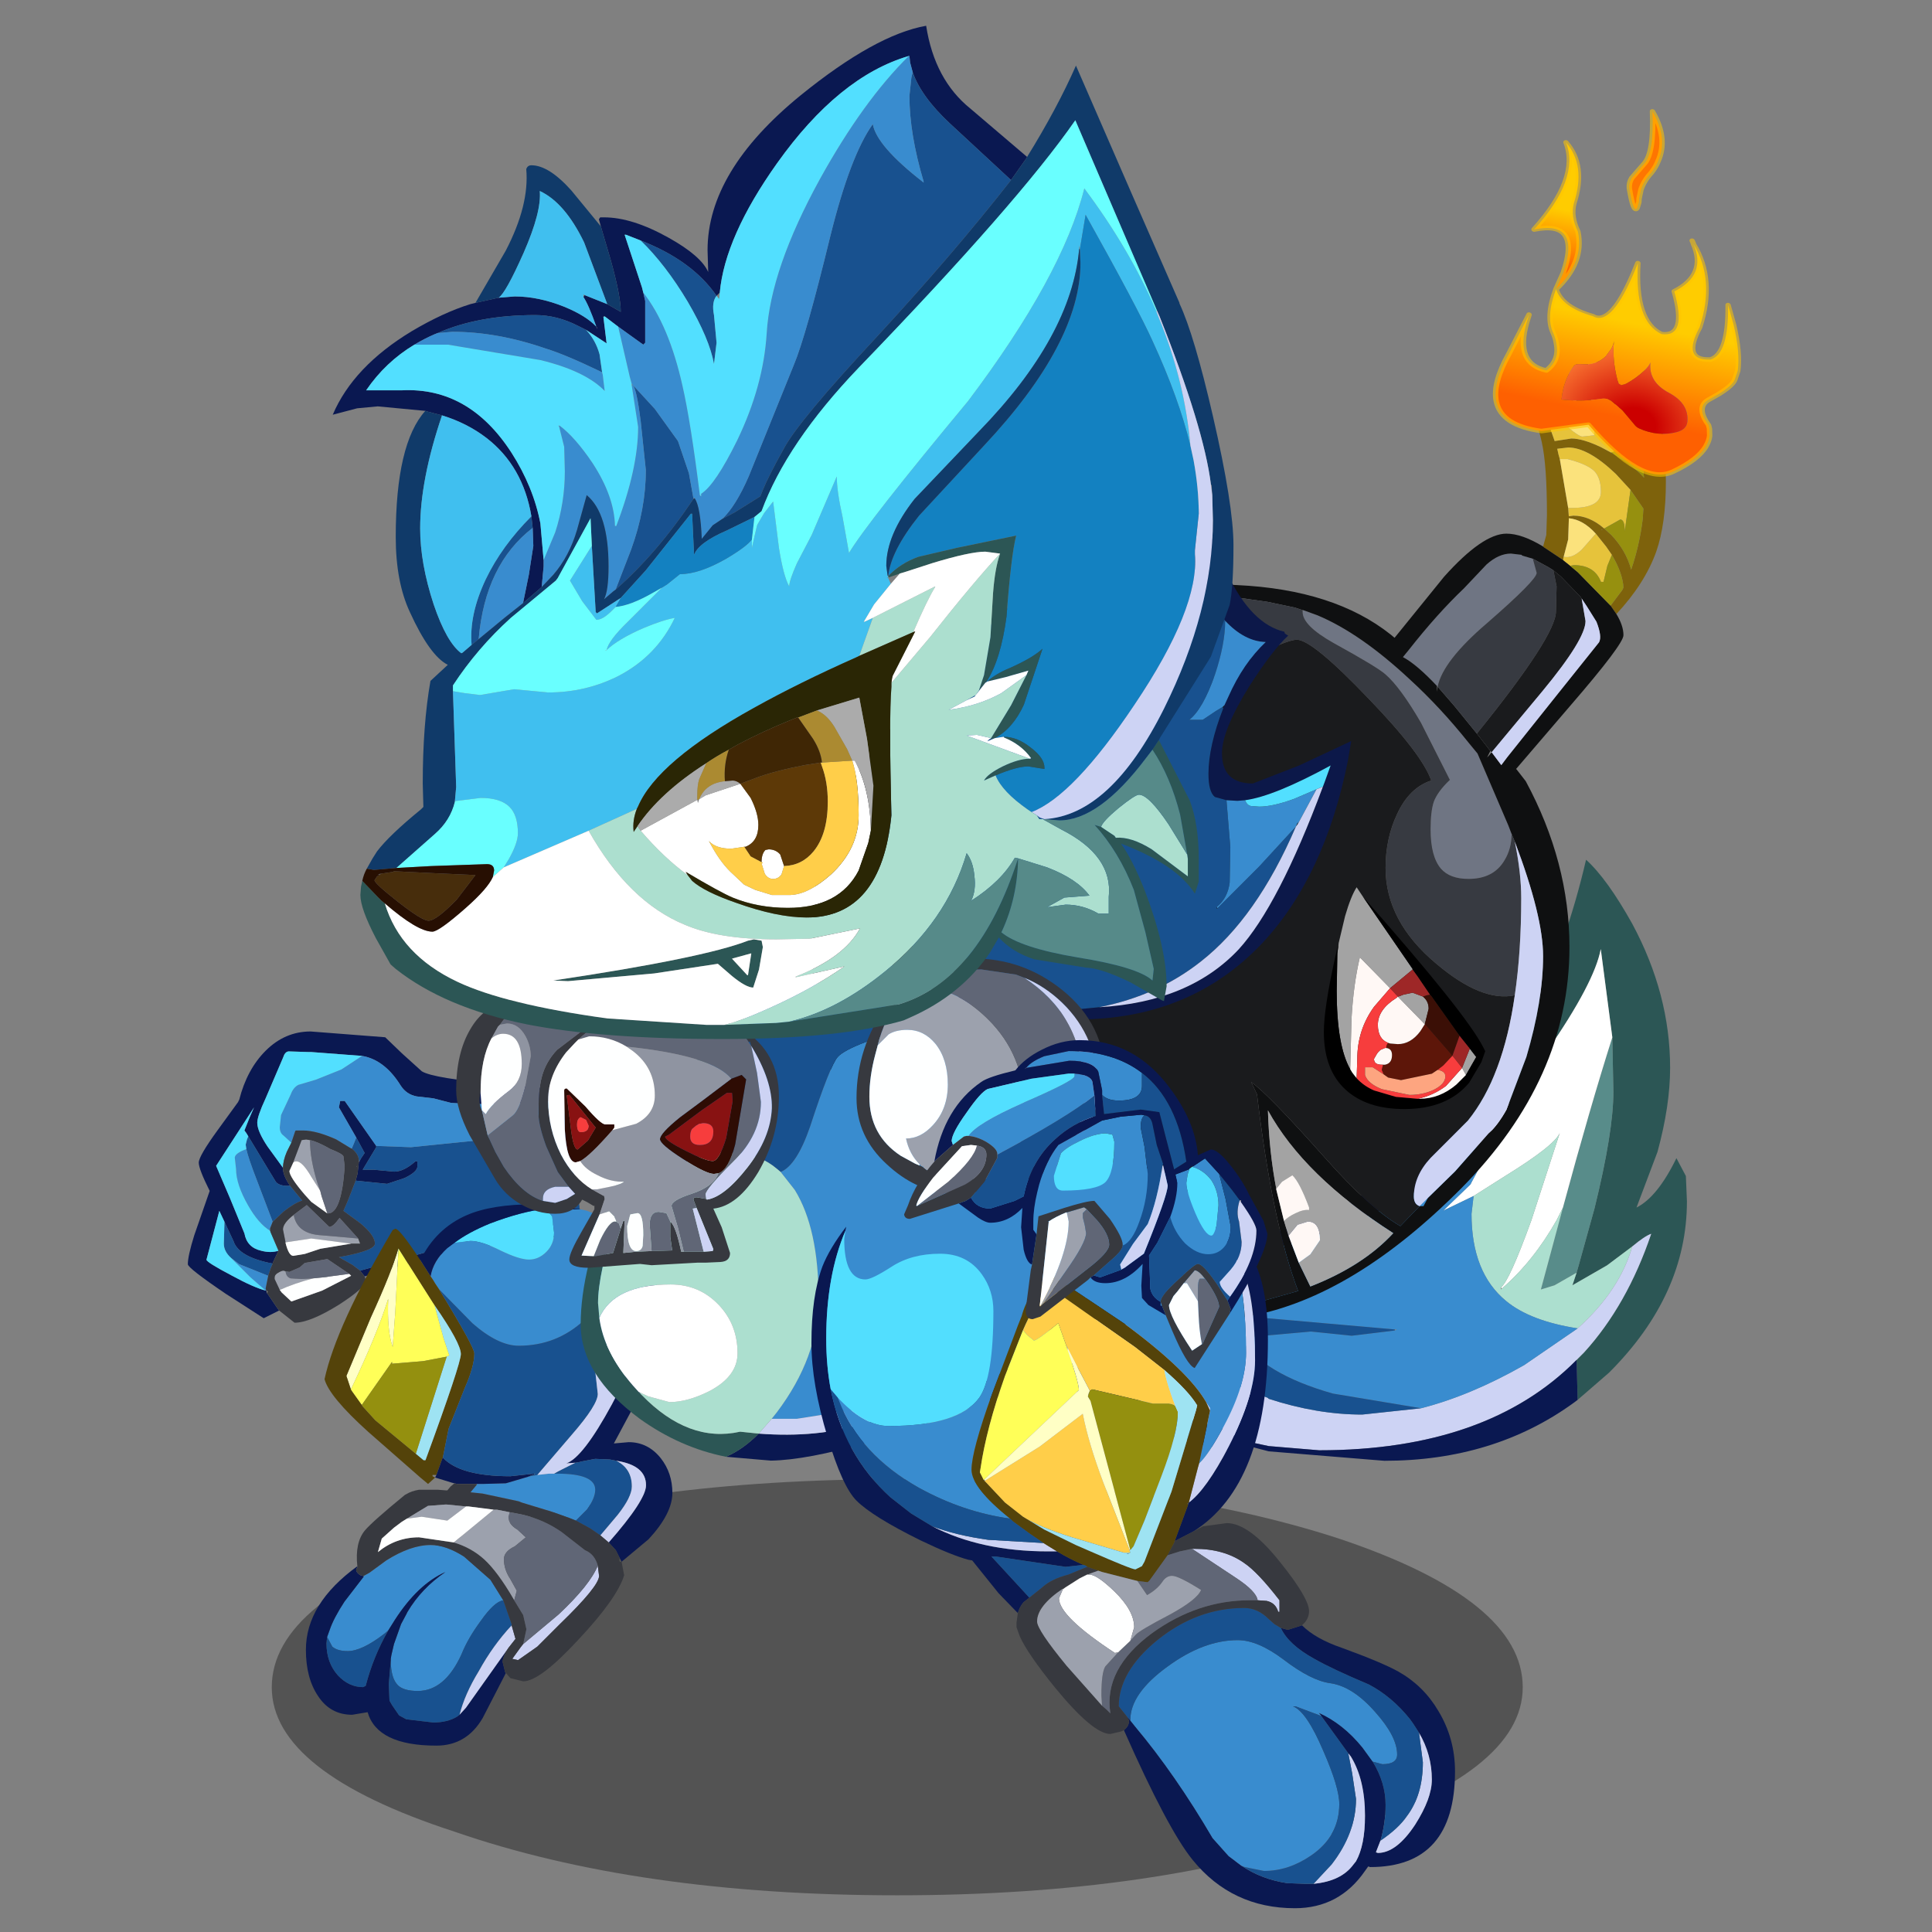 <svg xmlns:ffdec="https://www.free-decompiler.com/flash" xmlns:xlink="http://www.w3.org/1999/xlink" ffdec:objectType="frame" height="90" width="90" xmlns="http://www.w3.org/2000/svg"><rect width="100%" height="100%" fill="#808080" stroke="none"/><use ffdec:characterId="40" height="90.75" transform="translate(5.7 -1.85)" width="79.05" xlink:href="#a"/><defs><g id="a" transform="translate(-5.7 1.85)"><use ffdec:characterId="1" height="9.8" transform="matrix(1.05 0 0 1.978 12.66 68.906)" width="55.5" xlink:href="#b"/><use ffdec:characterId="3" height="22.65" transform="translate(8.75 48.05) scale(.599)" width="30.65" xlink:href="#c"/><use ffdec:characterId="5" height="42.1" transform="translate(14.25 56.1) scale(.599)" width="28.5" xlink:href="#d"/><use ffdec:characterId="12" height="36.5" transform="translate(46.913 40.05) scale(.979)" width="32.35" xlink:href="#e"/><use ffdec:characterId="23" height="106.2" transform="translate(37.8 -1.856) scale(.599)" width="78.4" xlink:href="#f"/><use ffdec:characterId="25" height="38.55" transform="translate(27.05 44.95) scale(.599)" width="39.3" xlink:href="#g"/><use ffdec:characterId="27" height="40.55" transform="translate(41.35 23.2) scale(.599)" width="36.05" xlink:href="#h"/><use ffdec:characterId="29" height="58" transform="translate(37.8 54.15) scale(.599)" width="50.05" xlink:href="#i"/><use ffdec:characterId="31" height="31.85" transform="translate(39.9 44.65) scale(.599)" width="31.95" xlink:href="#j"/><use ffdec:characterId="33" height="21.8" transform="translate(21.25 46) scale(.599)" width="25.1" xlink:href="#k"/><use ffdec:characterId="39" height="78.8" transform="translate(15.5 1.2) scale(.599)" width="70.05" xlink:href="#l"/></g><g id="s" fill-rule="evenodd"><path d="m7.1 21.7-1.2.6-2.95-1.9Q0 18.4 0 18.1q0-.65.5-2.25l1.2-3.45q-.85-1.7-.85-2.2 0-.5 1.45-2.5l1.6-2.2.1-.2q.6-2.35 2.05-3.8Q7.55 0 9.55 0l5.8.45 1.3 1.25 1.55 1.4q.9.55 6.05 1l4.7.4.1.75-.15.1-3.2.25-3.45.05h-.2l-1.6-.1-1.35-.35-1.3-.15q-.8-.15-1.25-.85-1.15-1.85-2.75-2.25l-.25-.05-3.95-.3h-.2l-1.55-.05q-.2 0-.35.25l-.1.25L6.05 5.2Q5.4 6.6 5.4 7.1q0 .65.8 1.85l1.2 1.65v.05q0 .55.55 1.35-.8.05-1.1-.3l-.7-1.15-1.45-2.4-.15-.25-.15-.2.4-1 .35-.8-2.95 4.55 1.05 2.45 1.15 2.8q.2 1.1 1.3 1.35.75.2 1.35 0L6.6 18v.05q-2.65-.5-3.05-1.75l-.7-1.5-.4-.85-1 3.8q0 .2 2 1.25 1.65.9 2.6 1.15h.05l.05.2.05.05.75 1.1.15.2m23.45-7.05.1 1.15-2.1.2-7.35 1q-1.8.35-7.45 2.05l-.35-.45 9.15-2.55 5.3-1.05 2.7-.35M14.65 8.9V9l-1.05 1.75h.85l1.6.15q.75 0 1.65-.8h.15v.35q.05.45-1 .95l-1.35.45-2.45-.25.15-.55.1-.9.05-.05.1-.2.3-.45-.65-1.2-1.35-2.35.1-.5h.35l2.45 3.5" fill="#0a1851"/><path d="m28.9 5.35.2-.05 1.35 8.25.1 1.1-2.7.35-5.3 1.05-9.15 2.55-.6-.45-1.05-.6q2.8-.5 2.8-1.05 0-.65-1.15-1.6l-1.3-.95.35-.8.6-1.55 2.45.25 1.35-.45q1.05-.5 1-.95v-.35h-.15q-.9.8-1.65.8l-1.6-.15h-.85L14.65 9v-.1l2.7.1 5.4-.55q3.4-.85 6.15-3.1M2.85 14.8l.7 1.5q.4 1.25 3.05 1.75l-.15.35-.2.6L4 18.1l-.65-.5q-.55-.5-.55-1.1l.05-1.7M4.7 8.15l1.45 2.4.7 1.15q.3.35 1.1.3l.95 1.15q-.55.15-1.45.85l-.85.8-1.2-3.15q-.7-1.8-.85-2.5L4.5 8.8l.1-.4.1-.25m8.65 1.95-.05-.05q0-.5-.55-.95l.15-.35.2-.5.65 1.2-.3.45-.1.2" fill="#18518f"/><path d="m13.55 1.9.25.05q1.6.4 2.75 2.25.45.7 1.25.85l1.3.15 1.35.35 1.6.1h.2l3.45-.05 3.2-.25q-2.75 2.25-6.15 3.1l-5.4.55-2.7-.1-2.45-3.5h-.35l-.1.5 1.35 2.35-.2.5-.15.35h-.05l-1.15-.7q-1.55-.7-2.6-.7H8.4l-.05.05-.1.3-.2.6-.6-.55q-.3-.2-.3-.65l.1-.95L8 4.9q.2-.55.6-.75l1.35-.4 2-.8 1.6-1.05m-9 7.25q.15.7.85 2.5l1.2 3.15-.2.5v.2q-.9-.55-1.7-1.95-.95-1.65-.95-2.85l-.1-.9q.05-.35.9-.65m-1.2 8.45.65.5 2.25.9-.2 1 .05.15h-.05l-1.2-1.05-1.5-1.5" fill="#398ccf"/><path d="M6.05 20.15Q5.1 19.9 3.45 19q-2-1.05-2-1.25l1-3.8.4.85-.05 1.7q0 .6.55 1.1l1.5 1.5 1.2 1.05m1-3.1q-.6.2-1.35 0-1.1-.25-1.3-1.35l-1.15-2.8-1.05-2.45L5.15 5.9l-.35.8-.4 1 .15.2.15.25-.1.25-.1.4.05.35q-.85.3-.9.65l.1.9q0 1.2.95 2.85.8 1.4 1.7 1.95l.05.15.6 1.4m.35-6.45L6.2 8.95q-.8-1.2-.8-1.85 0-.5.65-1.9L7.4 2.05l.1-.25q.15-.25.35-.25l1.55.05h.2l3.95.3-1.6 1.05-2 .8-1.35.4q-.4.2-.6.75l-.75 1.6-.1.95q0 .45.3.65l.6.55-.35.7q-.3.7-.3 1.25" fill="#52dfff"/><path d="m8.15 10.3.7-1.85.35-.05.3.05q0 1.5.6 3.4l.2.55-.7-1.1q-.7-1.2-1.15-1.2-.25 0-.3.2m5.1 5.8.15.4h-.7l-3.1-.4-2 .3-.2-1q0-.5.85-1.15v.1q.3 1.4 2.15 1.5l2.85.25M7.6 18.65q.05.45.4.55l.85.05.9-.05q-1.5.4-2.6.9l-.4-.85v-.1q0-.25.3-.4.25-.15.4-.15l.15.05" fill="#9ca1ad"/><path d="m13.75 19.05.1.3q0 .55-2.1 1.9-2.25 1.4-3.45 1.4l-1.2-.95-.15-.2-.75-1.1-.05-.05q.15-.15-.05-.2L6.05 20l.2-1 .2-.6.15-.35V18l.45-.95-.6-1.4-.05-.15v-.2l.2-.5.85-.8q.9-.7 1.45-.85L7.95 12q-.55-.8-.55-1.35v-.05q0-.55.3-1.25l.35-.7.2-.6.1-.3.05-.05h.55q1.05 0 2.6.7l1.15.7h.05q.55.45.55.95v.1l-.1.9-.15.55-.6 1.55-.35.8 1.3.95q1.15.95 1.15 1.6 0 .55-2.8 1.05l1.05.6.6.45.35.45M9.5 8.45l-.3-.05-.35.05-.7 1.85-.25.55q0 .45 1.2 1.85l.5.55 1.25.9h.05q1.05 0 1.3-3.65l-.1-.8q-.1-.2-1-.55-1.05-.6-1.6-.7m3.6 2.05v.05l.05-.1-.05.05m-.4 6h.7l-.15-.4-.5-.55-.95-1.05q-.5.7-.8.7l-1.75-1.7-1 .75q-.85.65-.85 1.15l.2 1v.05q.25 1 .6 1l.9-.15 1.2-.4 2.4-.4m-.15 2.35-1.7-1.15-1.75.3-.4.35-.8.35-.3-.05-.15-.05q-.15 0-.4.15-.3.15-.3.4v.1l.4.85.15.2.75.7 2.4-.85L12.7 19l-.15-.15" fill="#37393f"/><path d="M8.15 10.3q.05-.2.3-.2.45 0 1.15 1.2l.7 1.1.1.4.45 1.35-1.25-.9-.5-.55q-1.2-1.4-1.2-1.85l.25-.55m4.55 6.2-2.4.4-1.2.4-.9.15q-.35 0-.6-1v-.05l2-.3 3.1.4m-2.95 2.7 1-.1.3-.05 1.5-.2.15.15-2.25 1.15-2.4.85-.75-.7-.15-.2q1.1-.5 2.6-.9" fill="#feffff"/><path d="m10.3 12.4-.2-.55q-.6-1.9-.6-3.4.55.1 1.6.7.9.35 1 .55l.1.8q-.25 3.65-1.3 3.65h-.05l-.45-1.35-.1-.4m-2.05 1.85 1-.75L11 15.2q.3 0 .8-.7l.95 1.05.5.55-2.85-.25q-1.85-.1-2.15-1.5v-.1m-.65 4.4.3.05.8-.35.4-.35 1.75-.3 1.7 1.15-1.5.2-.3.05-1 .1-.9.05L8 19.2q-.35-.1-.4-.55" fill="#606676"/></g><g id="t" fill-rule="evenodd"><path d="m11.55 3 1.25-.15q.85 0 2.35.75 1.45.7 2.2.7.75 0 1.35-.6.6-.6.6-1.5L19.15.95l-.5-.6 2.1.05h.65l.45.1 1.35.55.25 1.3.2 2.35q0 2.4-2 4.3-2.15 2-5.1 2-1.6 0-3.6-1.75l-2.6-2.65-.05-.05-.25-.4-.15-.25-.2-.3q.2-1.2 1.3-2.2l.55-.4m5.7 18.2.2-.05.55-.1.9-.1h.65q2.95 0 2.95 1.25 0 .65-.65 1.55l-.85.85-.5-.2-1.4-.5-2.3-.7-.25-.1-2.8-.6-.95-.1.5-.6v-.05h.4l1.85-.05 1.7-.5M4.5 28.9l.45-.25 1.3-.95q1.9-1.2 3.45-1.2 1.2 0 2.6.9l2.05 1.8 1 1.6q-.7.1-1.75 1.6-1 1.35-1.5 2.6-1.3 2.85-3.4 2.85-1.1 0-1.55-.45-.55-.55-.55-1.95v-.1l.05-.3.2-.85.55-1.55.4-.75.1-.2q1.1-1.85 2.95-3.1-2.15.95-3.95 3.75l-.5.8-.3.25q-1.75 1.35-2.85 1.35-.8 0-1.2-.35l-.4-.75.2-.55q.3-.9 1.15-2.2l1.5-1.95v-.05" fill="#398ccf"/><path d="m18.65.35.5.6.15 1.25q0 .9-.6 1.5t-1.35.6q-.75 0-2.2-.7-1.5-.75-2.35-.75L11.55 3q1.05-.8 2.75-1.5Q16.8.55 18.65.35" fill="#52dfff"/><path d="M7.2 3.4v.05L6.95 8.4l-.2 2.7Q6.3 9.85 6.4 7.35q-.85 2.75-2.9 7.05l-.35-1.05 1.9-4.55Q6.7 5.2 7.2 3.4" fill="#ffffc5"/><path d="m9.7 5.6.2.3.15.25.3.45q2.75 4.5 2.75 5 0 1-.75 2.7l-1.25 3.15-.45 2.25-.05.1-.45 1.25h-.3v.1l.2.1-.55.5-.6-.5-4.05-3.55q-3.05-2.75-3.4-4.1.9-4.15 5.3-11.6l.2-.1q.35 0 1.95 2.45l.8 1.25M7.2 3.45V3.4q-.5 1.8-2.15 5.4l-1.9 4.55.35 1.05.1.15.75 1.05.05.1 1 1.1 3.15 2.6.6.5h.15q2.75-7.5 2.75-8.25 0-.85-2.05-3.8l-.1-.15-2.7-4.25" fill="#54430a"/><path d="m11.55 3-.55.4q-1.1 1-1.3 2.2l-.8-1.25q1.2-2.45 3.6-3.5Q14.45 0 17.75 0l3.65.4h-.65l-2.1-.05Q16.8.55 14.3 1.5q-1.7.7-2.75 1.5m-.9 16.7q1.35 1.45 5.25 1.45l1.85-.2V21l-.5.2-1.7.5-1.85.05h-1.95l-.2-.05-.2-.05-1.3-.4.1-.2.45-1.25.05-.1m15.25-9.35q.4-1.6.4-3.05 0-3.1-1.6-5.4 2.75 2.1 2.75 6.4 0 3.25-1.25 6.1l-2.25 4.2 1.15-.1q1.5 0 2.5 1.25.9 1.15.9 2.7 0 1.6-1.85 3.6l-2.1 1.75-.15-.3-.3-.6-.55-.6q2.9-3.3 2.9-4.45 0-1.55-2.3-1.9l-.5-.1-1.15-.05-1.05.2-.2.05-.3.05-.7.05q1.3-.45 3.55-4.6 1.5-2.8 2.1-5.2M15.75 34.5q-.45.7-.45 1.1l.2.8.05.05-.15.3-1.65 3.2q-1.25 2.15-3.6 2.15-4.6 0-5.35-2.6l-1.2.2q-1.7 0-2.65-1.45-.95-1.4-.95-3.6 0-3.6 4-6.5v.1q-.2.2.05.45.2.2.4.2l.05.05L3 30.9q-.85 1.3-1.15 2.2l-.2.55-.05.5q0 1.5.9 2.5.85.9 1.95.9l.2-.1q.6-2.3 1.75-4.3l.5-.8q1.8-2.8 3.95-3.75Q9 29.85 7.9 31.7l-.1.2-.4.75-.55 1.55-.2.85-.05.3v.1l-.15 1.85.05 1.3.2.35.55.8.55.3 2.1.25q1.1 0 1.85-.45l.2-.15.5-.55 3.3-4.65" fill="#0a1851"/><path d="M10 7.85q2.05 2.95 2.05 3.8 0 .75-2.75 8.25h-.15l-.6-.5 2.4-7.55.2-.1-.45-1.35-.7-2.55" fill="#9ee3f3"/><path d="M3.5 14.4q2.05-4.3 2.9-7.05-.1 2.5.35 3.75l.2-2.7.25-4.95L9.9 7.7l.1.15.7 2.55.45 1.35-.2.1-1.85.35-2.4.2v-.15L4.35 15.6l-.75-1.05-.1-.15" fill="#ffff58"/><path d="m10.35 6.6 2.6 2.65q2 1.75 3.6 1.75 2.95 0 5.1-2 2-1.9 2-4.3l-.2-2.35-.25-1.3.55.25.95.6q1.6 2.3 1.6 5.4 0 1.45-.4 3.05-.35-.4-.7-.4-1.35 0-2.15 1.5l-.55 1.5.2 1.8q0 .85-2 3.15L18 21.05l-.55.1-.2.05.5-.2.1-.05h-.1l-1.85.2q-3.9 0-5.25-1.45l.45-2.25 1.25-3.15q.75-1.7.75-2.7 0-.5-2.75-5m8.95 14.35q.25-.15.65-.35l1-.5.3-.05.2-.05 1.05-.2 1.15.05.5.1q1.2.6 1.2 2 0 .8-1.1 2.2l-1.35 1.6-.8-.55-1.1-.6.85-.85q.65-.9.65-1.55 0-1.25-2.95-1.25h-.25m-3.95 9.85.65 1.85v.1q-1.45 1.55-2.55 3.55-1.1 1.8-1.5 3.4l-.2.15q-.75.45-1.85.45l-2.1-.25-.55-.3-.55-.8-.2-.35-.05-1.3.15-1.85q0 1.4.55 1.95.45.45 1.55.45 2.1 0 3.4-2.85.5-1.25 1.5-2.6 1.05-1.5 1.75-1.6m-13.7 2.85.4.75q.4.35 1.2.35 1.1 0 2.85-1.35l.3-.25q-1.15 2-1.75 4.3l-.2.1q-1.1 0-1.95-.9-.9-1-.9-2.5l.05-.5" fill="#18518f"/><path d="m18 21.05 2.7-3.15q2-2.3 2-3.15l-.2-1.8.55-1.5q.8-1.5 2.15-1.5.35 0 .7.4-.6 2.4-2.1 5.2-2.25 4.15-3.55 4.6l.7-.05-1 .5q-.4.2-.65.35h-.4l-.9.1m6.15-1.1q2.3.35 2.3 1.9 0 1.15-2.9 4.45l-.65-.55 1.35-1.6q1.1-1.4 1.1-2.2 0-1.4-1.2-2M22.7 28.1l.1.8q0 .8-3.05 3.75L18 34.4l-1.5 1.05-.45-.1.65-.9.15-.2.05-.05 2.75-2.3q2.45-2.3 3.05-3.8M16 32.75l.3 1.05-.55.7-3.3 4.65-.5.55q.4-1.6 1.5-3.4 1.1-2 2.55-3.55" fill="#cdd3f4"/><path d="M8.55 19.4 5.4 16.8l-1-1.1-.05-.1 2.35-3.35v.15l2.4-.2 1.85-.35-2.4 7.55" fill="#94900f"/><path d="m23.55 26.3.55.6.3.6q-.05.3.05.3h.1l.2 1.05q-.55 1.8-3.55 5-3 3.25-4.3 3.25l-1-.25-.35-.4v-.05h-.05l-.2-.8q0-.4.45-1.1l.55-.7-.3-1.05v-.1l-.65-1.85-1-1.6-2.05-1.8q-1.4-.9-2.6-.9-1.55 0-3.45 1.2l-1.3.95-.45.25h-.05q-.2 0-.4-.2-.25-.25-.05-.45v-.1q-.2-1.85.6-2.8.6-.7 3.1-2.75l.1-.05q.4-.25 1-.35h1.45l.65.05h.1l.25-.3.3-.25.2.05h1.5l.05.05-.5.6.95.1 2.8.6.25.1 2.3.7 1.4.5.5.2 1.1.6.8.55.65.55m-7.7-2.35-1-.2h-.25l-1.95-.25h-.2l-1.5-.15h-.1l-1.3.1H9.5l-1.65 1-.4.25-.6.45-.95.85-.3 1.05Q7 25.9 8.8 25.9l2.7.4q1.35.4 2.35 1.3 1.05.95 2.3 3.1l.05.1.7 1.15.25 1.1-.25 1.15-.2.25-.65.9.45.1L18 34.4l1.75-1.75q3.05-2.95 3.05-3.75l-.1-.8q-.25-.9-1-1.2l-1.8-1.4q-1.35-.95-3-1.35l-.75-.15-.3-.05" fill="#37393f"/><path d="M14.6 23.75h.25l1 .2-.1.35q0 .6.7 1l.65.6-.85.7q-.85.4-.85 1 0 .8.5 1.55l.5.9-.2.75-.05-.1q-1.25-2.15-2.3-3.1-1-.9-2.35-1.3l3.1-2.55m-6.75.7 1.65-1h.05l1.3-.1h.1l1.5.15L11 24.6l-2-.3-1.15.15" fill="#9ca1ad"/><path d="m16.2 30.8.2-.75-.5-.9q-.5-.75-.5-1.55 0-.6.85-1l.85-.7-.65-.6q-.7-.4-.7-1l.1-.35.3.05.75.15q1.65.4 3 1.35l1.8 1.4q.75.3 1 1.2-.6 1.5-3.05 3.8l-2.75 2.3.25-1.15-.25-1.1-.7-1.15" fill="#606676"/><path d="m14.6 23.75-3.1 2.55-2.7-.4q-1.8 0-3.2 1.15L5.9 26l.95-.85.6-.45.4-.25L9 24.3l2 .3 1.45-1.1h.2l1.95.25" fill="#feffff"/></g><g id="u"><path d="m28.2 8.45-.55-4.2q-.3 1.6-2.55 4.85l-2.45 3.35-.15.15-.9 1-.55-.7-.2-.5q4.3-4.65 6.1-12.4 1 .9 2.2 3.05 1.8 3.35 1.8 6.85 0 1.8-.6 4l-1 2.65q1-.5 1.9-2.35l.45.85.05 1.2q0 4.45-3.7 8.15l-1.5 1.3-.05-1.9.35-.35q2.05-2.25 3.2-5.65-.3.1-.9.6l-1.2.9-1.65.95.2-.6.1-.35.75-2.7q.9-3.65.9-5.55l-.05-2.6" fill="#2c5655" fill-rule="evenodd" transform="translate(.5)"/><path d="m28.2 8.45.05 2.6q0 1.9-.9 5.55l-.75 2.7-.1.35-1.05.6-.65.2 1.05-3.9q1.3-4.8 2.35-8.1" fill="#588c8a" fill-rule="evenodd" transform="translate(.5)"/><path d="m22.5 12.6.15-.15L25.1 9.1q2.25-3.25 2.55-4.85l.55 4.2q-1.05 3.3-2.35 8.1l-.3.6q-1.1 1.95-2.6 3.25l-.05-.05q.4-.3 1.45-3.2L25.7 13q-.25.6-2.6 2.05l-1.5.95-1.45.7 1.3-1.25.05-.1.75-1.4.25-1.35" fill="#fff" fill-rule="evenodd" transform="translate(.5)"/><path d="m26.5 19.65-.2.6 1.65-.95 1.2-.9q-.6 2.1-2.6 3.9-2.25-.35-3.4-1.3-1.65-1.35-1.65-4.15l.1-.85 1.5-.95q2.35-1.45 2.6-2.05l-1.35 4.15q-1.05 2.9-1.45 3.2v.1l.05-.05q1.5-1.3 2.6-3.25l.3-.6-1.05 3.9.65-.2 1.05-.6" fill="#acdfcf" fill-rule="evenodd" transform="translate(.5)"/><path d="M29.15 18.4q.6-.5.9-.6-1.15 3.4-3.2 5.65l-.35.35q-4.25 4.3-12.25 4.3l-2.4-.2-4.7-1-1.95-.85q-2.6-1.2-3.35-2Q.6 22.8 0 21.15v-.2q0-.85.4-1.85l.2-.5h.1l.5.1.7.05H2l1.7.45.55.1q.3 2.5 4.3 4.8 1.65.95 3.25 1.5l.05.05q2.3.75 4.45.75l2.8-.3q2.35-.6 4.9-2.05l2.55-1.75q2-1.8 2.6-3.9" fill="#cdd3f4" fill-rule="evenodd" transform="translate(.5)"/><path d="m26.5 23.8.05 1.9-.2.15q-3.8 2.75-9 2.75l-5.5-.45-2.1-.55-2.6-.7 4.7 1 2.4.2q8 0 12.25-4.3m-5.65-11.4.2.5.55.7-.85.8q-2.3 2.05-6.7 3.5-3.55 1.15-6.7 1.4l-1.5.05-1.6-.05-.55-.1-1.7-.45h2.8l2.45-.1q6.25-.55 10.85-3.85l2.75-2.4" fill="#0a1851" fill-rule="evenodd" transform="translate(.5)"/><path d="m22.25 13.95-.75 1.4-.05.1-1.3 1.25 1.45-.7-.1.85q0 2.8 1.65 4.15 1.15.95 3.4 1.3L24 24.05q-2.55 1.45-4.9 2.05l-4.2-.7q-3.35-.95-4.4-2.65l3.35-.3 1.95.2 2.05-.25.1-.05h-.1l-6.25-.55q-3.65-.5-4.25-2.5 3.15-.25 6.7-1.4 4.4-1.45 6.7-3.5l.85-.8.65.35" fill="#398ccf" fill-rule="evenodd" transform="translate(.5)"/><path d="m19.1 26.1-2.8.3q-2.15 0-4.45-.75l-.05-.05q-1.6-.55-3.25-1.5-4-2.3-4.3-4.8l1.6.05 1.5-.05q.6 2 4.25 2.5l6.25.55v.05l-2.05.25-1.95-.2-3.35.3q1.05 1.7 4.4 2.65l4.2.7" fill="#18518f" fill-rule="evenodd" transform="translate(.5)"/><path d="M2 18.75h-.1l-.7-.05-.5-.1H.6l-.2.5q-.4 1-.4 1.85v.2q.6 1.65 1.85 2.9.75.8 3.35 2l1.95.85 2.6.7" fill="none" stroke="#0a1851" stroke-linecap="round" stroke-linejoin="round" transform="translate(.5)"/></g><g id="f" transform="translate(0 28.15)"><use ffdec:characterId="13" height="78.05" width="66.45" xlink:href="#m"/><use ffdec:characterId="22" height="110.1" transform="matrix(-.412 -.087 -.072 .341 78.416 -24.184)" width="45.7" xlink:href="#n"/></g><g id="m" fill-rule="evenodd"><path d="m56.9 17.45.25-.9.05-1.55q0-3.85-.4-5.65-.6-2.8-2.3-4.3.25-.15.7-.15l1.25.3 1.45.6-.6-1.65q0-.3.3-.35h.35l.9.2.75.4-.85-2.05Q58 .8 58 .45l.2-.4h.3q.4 0 1.8 1.1t1.6 1.65l-.2-.7v-.9q2.5.25 3.8 4.25.95 3 .95 6.95 0 3.3-.75 5.45-.9 2.5-3.1 4.85l-.45-.65.9-1.2.1-.2q-.05-1.1-.9-2.55l-.45-.65-.8-1q-1-1.1-2.1-1.2v.15l-.05 1.5-.35 1.35-.05.25-1.5-1-.05-.05m5.3-7.3.65.4q1.25.8 1.9 1.55l-.45-4.45q-.55-2.6-1.55-3.35v1.4l-.05.3q-.15.65-.7.8-.05-1.35-.45-2.6Q61 2.6 60.1 2v.5q.6 1.2.6 2.85l-.2 2.05h-.2q-.25-.75-1.25-1.75L59 5.6v.1l.45.8.25.75v.3l-.1.45-1.3-.8-1.15-.8-.3-.1h-.05v.1l1 2.85 1.3-.2q.9 0 2.35.7l.75.4m-.55 5.9.55.5q1.15 1.2 1.55 2.7.65-1.9.9-3.95l.05-.8-1-1.45-1.15-1.25q-2.15-2.05-3.7-2.05l-.85.1.1.45.1.35.65 3.8.05.65.35-.05q1.25 0 2.4 1m-.15.05-.1.05h.1v-.05" fill="#7e620c"/><path d="m58.45 18.5.05-.25q.65.15 1.4-.55l1.1-1.25.8 1 .45.65-.35.85-.3 1.25h-.2q-.5-1.3-2.1-1.3l-.3.05-.5-.4-.05-.05M62.7 6q.1 1.15 1.15 4.25l-.05.1-.3-.5-.25-.4-.8.6-.25.1-.75-.4q-1.45-.7-2.35-.7l-1.3.2-1-2.85.05-.1.3.1 1.3 1.45q1.2 1.05 1.5 1.05l.95-.1v-.6q-.4-.4-.65-.45l-.4-.35-.15-.15-.25-.75-.45-.8.05-.05q1 1 1.25 1.75h.2l.2-2.05q0-1.65-.6-2.85V2q.9.6 1.45 2.2.4 1.25.45 2.6.55-.15.7-.8m1 7.05-.45 3.2q0-.9-.35-.9l-1.25.7q-1.15-1-2.4-1l-.35.05-.05-.65h.3q2.25 0 2.25-1.25 0-1.05-.5-1.6-.55-.55-2.1-.95h-.6l-.1-.35-.1-.45.85-.1q1.55 0 3.7 2.05l1.15 1.25" fill="#e6c33b"/><path d="M54.4 18h.05l.8.1v.05l.85.25.3 1.1q0 .55-3.85 3.9-3.45 2.95-3.85 4.95l-.05-.05q-1.6-1.7-2.65-2.25l.45-.55q2.2-2.8 4.3-4.8l1.75-1.85q.95-.85 1.9-.85m-16.15 4.4 1.1.4q3.35 1.4 7.2 5 2.35 2.15 4.55 4.9l.7.85 2.4 5.6.15.35.1.3q0 1.15-.55 2.05-.85 1.45-2.8 1.45-1.45 0-2.15-.8-.8-.95-.8-3.05 0-1.4.25-2.15.3-.8 1.25-1.7l-2.25-4.45q-1.6-2.75-2.75-3.75-.6-.55-4.05-2.45-2.4-1.35-2.4-2.4l.05-.15" fill="#6f7583"/><path d="M62.6 22.7q.55.9.55 1.65 0 .7-4.15 5.5l-4.2 4.9.05.05.7.9q3.4 6.3 3.4 12.9 0 10.25-8.4 18.75-8.4 8.45-16.45 9.95-8.1 1.5-12.75.05-4.7-1.45-9-4.55Q0 63.9 0 47.85q0-12.8 11.75-21.25 4.35-3.1 9.4-4.95 4.35-1.6 11.95-1.2 7.55.35 11.95 3.85l.3.25 3.85-4.75q3-3.35 4.85-3.35 1.2 0 2.85 1l.05.05 1.5 1 .05.05.5.4.6.5L62.1 22l.05.05.45.65m-7.35-4.6-.85-.1q-.95 0-1.9.85l-1.75 1.85q-2.1 2-4.3 4.8l-.45.55q1.05.55 2.65 2.25v.45l.05-.4 1.3 1.5L51.75 32l1.05 1.35-.25.5.1-.1.25-.3.75 1 .45-.6 3.95-4.95 3.2-4q.25-.45-.2-1.6l-.75-1.2-.4-.6-.1-.15-1.5-1.55-.6-.5-.4-.25-1.2-.65-.85-.25v-.05M54.2 39.15l-2.4-5.6-.7-.85q-2.2-2.75-4.55-4.9-3.85-3.6-7.2-5l-1.1-.4h-.05l-.3-.1-.3-.1-2.15-.45-4.25-.6h-.9l-.4.05-2.5.35-5 1.3q-6.55 2-10.55 4.95Q6.7 31.55 4 37.6q-1.35 3.15-2.7 7.95l-.2.65-.2 3.35q0 14.15 10.75 21.7 7.3 5.1 16.35 5.85l2.9.1 2.15-.5 4.8-1.35q-2-5.25-3.2-15.3l-.45-.95q1.3.9 5.7 5.85 3.55 4 5.9 5.35l.05-.05 1.45-1.5h.3l.35-.65 2.1-2.05 2.6-2.95q.7-.6 1.4-1.85l1.55-4.1q1.3-4.4 1.3-7.85 0-3.1-2.2-8.9l-.25-.6-.25-.65M36.15 67.4v.05l.6 2.45.35 1.15.8 2.1.9 1.85q4.1-1.6 6.45-4.15-6.95-4.45-9.75-9.55.1 3.25.65 6.1" fill="#0f1011"/><path d="M48.7 28.35q.4-2 3.85-4.95 3.85-3.35 3.85-3.9l-.3-1.1 1.2.65.4.25.25 1.25-.05 1.95q0 1.9-6.15 9.5L50 29.85l-1.3-1.5m5.75 11.45.25.6q.5 2.45.5 4.4 0 4.15-.5 7.55-2.55.55-6.1-2.45-3.95-3.3-3.95-7.45 0-2.3.9-4.2.95-2.05 2.65-2.6-.7-2.05-4.9-6.4-4.35-4.55-5.55-4.55-.85 0-4.05 1.7-3.15 1.7-3.75 1.7-1.1 0-1.65-1.6-.5-1.4-.9-4.95l2.5-.35.4-.05h.9l4.25.6 2.15.45.3.1.3.1v.15q0 1.05 2.4 2.4 3.45 1.9 4.05 2.45 1.15 1 2.75 3.75l2.25 4.45q-.95.9-1.25 1.7-.25.75-.25 2.15 0 2.1.8 3.05.7.8 2.15.8 1.95 0 2.8-1.45.55-.9.55-2.05" fill="#373a41"/><path d="m57.7 19.3.6.5 1.5 1.55.1.15.3 1.75q0 1.4-3.35 5.45l-3.95 4.75-.1-.1L51.75 32q6.15-7.6 6.15-9.5l.05-1.95-.25-1.25M47.3 68.75l-1.45 1.5-.05.05q-2.35-1.35-5.9-5.35-4.4-4.95-5.7-5.85l.45.95q1.2 10.05 3.2 15.3l-4.8 1.35-2.15.5-2.9-.1q-9.05-.75-16.35-5.85Q.9 63.7.9 49.55l.2-3.35.2-.65q1.35-4.8 2.7-7.95 2.7-6.05 7.85-9.8 4-2.95 10.55-4.95l5-1.3q.4 3.55.9 4.95.55 1.6 1.65 1.6.6 0 3.75-1.7 3.2-1.7 4.05-1.7 1.2 0 5.55 4.55 4.2 4.35 4.9 6.4-1.7.55-2.65 2.6-.9 1.9-.9 4.2 0 4.15 3.95 7.45 3.55 3 6.1 2.45-.9 6.35-3.65 9.75l-2.9 2.9q-1.3 1.4-1.3 3 0 .6.45.75" fill="#1a1b1d"/><path d="M36.75 69.9q.35-.35.9-.6.6-.3 1.05-.25v-.2q-.75-2-1.3-2.5l-.8.5-.45.55q-.55-2.85-.65-6.1 2.8 5.1 9.75 9.55Q42.9 73.4 38.8 75l-.9-1.85.9-.65.75-1.1q0-1.45-.95-1.45l-.8.25-.7.85-.35-1.15" fill="#a3a3a3"/><path d="m36.15 67.4.45-.55.8-.5q.55.5 1.3 2.5v.2q-.45-.05-1.05.25-.55.25-.9.6l-.6-2.45v-.05m.95 3.65.7-.85.8-.25q.95 0 .95 1.45l-.75 1.1-.9.65-.8-2.1" fill="#fff8f5"/><path d="M62.25 18.1q.85 1.45.9 2.55l-.1.2-.9 1.2-.05-.05-2.5-2.55-.6-.5.3-.05q1.6 0 2.1 1.3h.2l.3-1.25.35-.85M62.7 6l.05-.3V4.3q1 .75 1.55 3.35l.45 4.45q-.65-.75-1.9-1.55l-.65-.4.25-.1.8-.6.25.4.3.5h.05v-.1Q62.8 7.15 62.7 6m1 7.05 1 1.45-.05.8q-.25 2.05-.9 3.95-.4-1.5-1.55-2.7l-.55-.5 1.25-.7q.35 0 .35.9l.45-3.2" fill="#96900f"/><path d="m58.5 18.25.35-1.35.05-1.5v-.15q1.1.1 2.1 1.2l-1.1 1.25q-.75.7-1.4.55M57.15 6.4l1.15.8 1.3.8.1-.45v-.3l.15.15.4.35q.25.05.65.45v.6l-.95.1q-.3 0-1.5-1.05l-1.3-1.45m1.7 8.05-.65-3.8h.6q1.55.4 2.1.95.5.55.5 1.6 0 1.25-2.25 1.25h-.3" fill="#fbe27c"/><path d="m59.9 21.5.4.6.75 1.2q.45 1.15.2 1.6l-3.2 4-3.95 4.95-.45.6-.75-1 3.95-4.75q3.35-4.05 3.35-5.45l-.3-1.75m-5.2 18.9q2.2 5.8 2.2 8.9 0 3.45-1.3 7.85l-1.55 4.1q-.7 1.25-1.4 1.85l-2.6 2.95-2.1 2.05-.65.65q-.45-.15-.45-.75 0-1.6 1.3-3l2.9-2.9q2.75-3.4 3.65-9.75.5-3.4.5-7.55 0-1.95-.5-4.4" fill="#cdd3f4"/><path d="m41 48.3.5-2.1q.45-1.55.9-2.25l.5.75 3.85 5.6v.05L45 51.8l-2.35-2.4q-.5 2.1-.65 4.8l-.1 3.9q-1.05-1.85-1.05-6.1l.05-2.9.1-.8m10.2 8.2.5.65-.8 1.4-.3-.55.6-1.5m-5.6-4.05h.05l.4-.15.7-.15.8.3q.45.35.45.95l-.3 1.2-2.1-2.15" fill="#a3a3a3"/><path d="M42.9 44.7q8 9.05 9.35 11.7l.15.3-.3.85-.95 1.6q-1.7 2.05-5.05 2.05-2.9 0-4.55-1.5-1.7-1.55-1.7-4.5 0-1.85.9-5.9l.25-1-.1.8-.05 2.9q0 4.25 1.05 6.1l.15.25.15.2.2.25q.55.6 1.35.95l1.7.5 1.7.15h.15q1.55 0 2.85-1.1l.75-.75.8-1.4-.5-.65-.8-1-2.2-3.1-.1-.1-.95-1.4-.4-.55v-.05l-3.85-5.6"/><path d="m48.1 52.3.1.1 2.2 3.1-.55 1.55-2-2.3-.15-.15.3-1.2q0-.6-.45-.95l.3-.1.25-.05" fill="#3b0f06"/><path d="m45 51.8 1.75-1.45.4.55.95 1.4-.25.05-.3.1-.8-.3-.7.15-.4.15h-.05l-.6-.65m5.4 3.7.8 1-.6 1.5-.75-.95.55-1.55" fill="#9e2727"/><path d="m47.7 54.6.15.15 2 2.3-.7.75-.45.35-.45.3-2.4.5-1-.2-.35-.25-.15-.35.1-.4h.15q.55-.1.55-.75 0-.5-.45-.55 0-.25.15-.4l.15.05.6.05q1 0 1.75-1l.35-.55" fill="#5d1609"/><path d="m41.9 58.1.1-3.9q.15-2.7.65-4.8L45 51.8l-1.25 1.45q-1.3 1.8-1.3 4.05l-.05 1.5-.2-.25-.15-.2-.15-.25m9 .45-.75.75q-1.3 1.1-2.85 1.1h-.15q1.2-.25 2.2-1L50.6 58l.3.55m-3.2-3.95-.35.55q-.75 1-1.75 1l-.6-.05-.15-.05q-.8-.3-.8-1.4 0-1.2 1.45-2.1l.1-.1 2.1 2.15m-3 1.85q.45.05.45.55 0 .65-.55.75h-.25q-.6 0-.6-.45l.2-.35.1-.15.2-.2.35-.15h.1" fill="#fff8f5"/><path d="m47.15 60.4-1.7-.15-1.7-.5q-.8-.35-1.35-.95l.05-1.5q0-2.25 1.3-4.05L45 51.8l.6.65-.1.1q-1.45.9-1.45 2.1 0 1.1.8 1.4-.15.15-.15.4h-.1l-.35.15-.2.2-.1.15-.2.35q0 .45.6.45h.1l-.1.4.15.35-.85-.55h-.6v.6q.2.65 1.3 1.1l2.15.45q1.05 0 1.9-.4.9-.45.9-1.05 0-.4-.6-.5l.45-.35.7-.75.75.95-1.25 1.4q-1 .75-2.2 1" fill="#f73d3d"/><path d="m44.5 58.5.35.25 1 .2 2.4-.5.45-.3q.6.1.6.5 0 .6-.9 1.05-.85.4-1.9.4l-2.15-.45q-1.1-.45-1.3-1.1v-.6h.6l.85.55" fill="#fda580"/></g><g id="v"><path d="M138.9-68.05q-.6-1.45-.8-2.85-1-5.45 2.9-10.65-1.9 9.05-.5 11.8l1.7 3.7q.35 1.2.05 2.35-1.75 5.45-2.15 3.9l-.1-1.3.1-.8v-2.05q-.2-2.1-1.2-4.1" fill="url(#o)" fill-rule="evenodd" transform="translate(-115.2 82.05)"/><path d="M151.65-38.3q-4.1-7.15-1.75-13.6 1.95-3 1.8-6.05-.75-8.75 3.75-12.85-3.95 7.25 2.45 20.5-8.2-4.3-6.95 8.1l.7 3.9" fill="url(#p)" fill-rule="evenodd" transform="translate(-115.2 82.05)"/><path d="M151.65-38.3q.8 6.4-1.1 9.6-.7 1.15-1.05 2.3-1.25 3.5.8 6.3 5.9 0 5.4-9.45l-.15-1.95 2.15 9.5q1.85 7.15.45 11-1.85 5.05-9.3 4.35l-8.25-3.55Q128.65.85 123.55-3.85q-4.1-3.75-5-7.1V-11q-.35-1.25-.25-2.4l.3-1.5.3-.75q3.15-3.45.8-5.7l-1.5-1.6q-2.15-2.5-2.3-3.85l-.2-2.05q.25-4.1 2.5-9.85l1.75-4.05q-2 10.7 1.1 12.7 5.2 1.6 3.2-6.55-1-11.15 4.3-17.9-3.65 6.15 1.65 11.25-4.15 9.45.65 9.9 5.4-1.5 7-14.4.95 6.8 2.25 10.25 1.65 4.3 3.85 3.4 5.95-.5 7.7-4.2M139.4-27.8q-.25-.9-.2-1.85-.35 4.1-2.15 8.45l-.35.65-.5.2-.8-.5q-1.6-1.65-2.8-3.7-.75-1.3-.8-2.1-.35 4.35-4.55 5.8-4 1.4-4.4 5.45v.5q.1 1.35 1.45 2.2 3.25 2 7.15.95.5-.15 1.05-.75l2.55-2.4 2.35-1.55q.9-.45 1.9 0l.8.35q3.1 1.3 6.35 1.65.4-4.4-1-8-.2-.45-1.05-.6l-1.35-.3q-1.95-.75-2.95-2.6l-.7-1.85" fill="url(#q)" fill-rule="evenodd" transform="translate(-115.2 82.05)"/><path d="m139.4-27.8.7 1.85q1 1.85 2.95 2.6l1.35.3q.85.15 1.05.6 1.4 3.6 1 8-3.25-.35-6.35-1.65l-.8-.35q-1-.45-1.9 0l-2.35 1.55-2.55 2.4q-.55.6-1.05.75-3.9 1.05-7.15-.95-1.35-.85-1.45-2.2v-.5q.4-4.05 4.4-5.45 4.2-1.45 4.55-5.8.05.8.8 2.1 1.2 2.05 2.8 3.7l.8.5.5-.2.35-.65q1.8-4.35 2.15-8.45-.05.95.2 1.85" fill="url(#r)" fill-rule="evenodd" transform="translate(-115.2 82.05)"/><path d="M138.9-68.05q1 2 1.2 4.1v2.05l-.1.8.1 1.3q.4 1.55 2.15-3.9.3-1.15-.05-2.35l-1.7-3.7q-1.4-2.75.5-11.8-3.9 5.2-2.9 10.65.2 1.4.8 2.85M128.55-54.5l.05-.15.3-.5m22.75 16.85q-4.1-7.15-1.75-13.6 1.95-3 1.8-6.05-.75-8.75 3.75-12.85-3.95 7.25 2.45 20.5-8.2-4.3-6.95 8.1l.7 3.9q.8 6.4-1.1 9.6-.7 1.15-1.05 2.3-1.25 3.5.8 6.3 5.9 0 5.4-9.45l-.15-1.95 2.15 9.5q1.85 7.15.45 11-1.85 5.05-9.3 4.35l-8.25-3.55Q128.65.85 123.55-3.85q-4.1-3.75-5-7.1V-11q-.35-1.25-.25-2.4l.3-1.5.3-.75q3.15-3.45.8-5.7l-1.5-1.6q-2.15-2.5-2.3-3.85l-.2-2.05q.25-4.1 2.5-9.85l1.75-4.05q-2 10.7 1.1 12.7 5.2 1.6 3.2-6.55-1-11.15 4.3-17.9-3.65 6.15 1.65 11.25-4.15 9.45.65 9.9 5.4-1.5 7-14.4.95 6.8 2.25 10.25 1.65 4.3 3.85 3.4 5.95-.5 7.7-4.2z" fill="none" stroke="#ffc600" stroke-linecap="round" stroke-linejoin="round" stroke-opacity=".553" transform="translate(-115.2 82.05)"/></g><g id="w" fill-rule="evenodd"><path d="m30.75 32.7.4-.15q2.8-1.35 4.45-3.1 2.5-2.7 2.25-6.7-.25-4.05-1.05-6.7-.75-2.3-2.6-5.5l-3.35-5.3-1.55-2.9Q28.75 1.1 28.2.6l.65.2.2.3q17.8 26.7 4.65 32-13.3 5.35-18.9 5.45l-3.5-.3q1.3-.55 2.55-1.8 4.6.35 8.2-.8l6.1-1.95 2.6-1" fill="#0a1851"/><path d="M28.2.6q.55.5 1.1 1.75l1.55 2.9 3.35 5.3q1.85 3.2 2.6 5.5.8 2.65 1.05 6.7.25 4-2.25 6.7-1.65 1.75-4.45 3.1l-.4.15-5.05 1.2-8.9 1.4h-1.95l.4-.5q3.25-4.3 3.25-8.85 0-5.45-1.85-8.45l-1.1-1.4q1.25-.5 2.3-3.55Q19.4 7.8 20 7.15q.45-.5 2.15-1.15 1.95-.65 2.9-1.5Q27.45 2.35 28 .55l.2.05" fill="#398ccf"/><path d="M28 .55q-.55 1.8-2.95 3.95-.95.85-2.9 1.5-1.7.65-2.15 1.15-.6.65-2.15 5.4-1.05 3.05-2.3 3.55l-.3-.25q-1.3-1.1-3.05-1.2l-.95-.1q-2.35.25-5 1.65-1.75.9-3 1.95 1.25-3.6 2.5-5.2l4.95-6.2 2.1-2.6.5-.5Q14.45 3 16 2.4l1.45-.6Q22.1 0 24.85 0l2.8.45.1.05.25.05" fill="#18518f"/><path d="m30.75 32.7-2.6 1-6.1 1.95q-3.6 1.15-8.2.8l1-1.15h1.95l8.9-1.4 5.05-1.2" fill="#cdd3f4"/><path d="M13.85 36.45q-1.25 1.25-2.55 1.8-3.55-.7-6.7-2.95Q0 31.9 0 27.95 0 23.6 2.55 17.6 5.9 9.7 12.2 4.3l.25-.15.85-.5-.5.5-2.1 2.6-4.95 6.2q-1.25 1.6-2.5 5.2L3 18.9l-.2.6q-1.45 4.55-1.45 6.8l.1 1.15q.35 2.65 2.6 5.25l.45.5.25.25Q8.4 37.2 12.4 36.3l1.45.15" fill="#2c5655"/><path d="m15.55 16.1 1.1 1.4q1.85 3 1.85 8.45 0 4.55-3.25 8.85l-.4.5-1 1.15-1.45-.15q-4 .9-7.65-2.85l-.25-.25.75.35L6.9 34q1.4 0 3.1-.85 2.2-1.15 2.2-2.95 0-2.25-1.5-3.8-1.5-1.55-3.7-1.55-4.4 0-5.55 2.6l-.1-1.15q0-2.25 1.45-6.8l.2-.6.25-.75q1.25-1.05 3-1.95 2.65-1.4 5-1.65l.95.1q1.75.1 3.05 1.2l.3.25" fill="#acdfcf"/><path d="M1.45 27.45q1.15-2.6 5.55-2.6 2.2 0 3.7 1.55t1.5 3.8q0 1.8-2.2 2.95-1.7.85-3.1.85l-1.65-.45-.75-.35-.45-.5q-2.25-2.6-2.6-5.25" fill="#fff"/></g><g id="x" fill-rule="evenodd"><path d="m23.05.1.8-.1 2.6 5.95q1.85 3.85 4.4 4.45l.05.15.25.15q-1.2 1.1-3 3.9Q26 18.05 26 19.85q0 2.35 2.4 2.35l3.6-1.4 4.05-1.9-.25 1.5q-1.8 9-6.65 14.2-5.6 5.95-14.4 5.95l-3.6-.25.1-.2 5.2-.5q7-.4 10.85-4.5 3.1-3.4 6.55-12.65l.15-.4.45-1.25q-4.4 2.4-6.65 2.7l-.6.05-.85-.05-.9-.25q-.5-.4-.5-1.8 0-2.15 1.15-5.1l.1-.25.3-.65q1.15-2.6 2.9-4.25-1.65-.05-3.15-1.65l-.35-.45-1.15-1.7q-2.2-3.75-1.7-7.3" fill="#0c1849"/><path d="M11.25 40.1h-.95l-.55-.05Q7.65 39.6 6 38.7q-2.6-1.4-4.05-3.8Q0 31.65 0 26.6q0-9.75 10.5-19.1 4.05-3.6 8.25-5.75Q21.35.4 23.05.1q-.5 3.55 1.7 7.3l1.15 1.7.35.45q0 1.8-.8 4.2-.95 2.7-2 3.5h1.05l1.05-.7.5-.3.05.1q-1.15 2.95-1.15 5.1 0 1.4.5 1.8l.9.25.3 3.65-.05 2.75q-.15 1.2-1 1.9v.15l.05-.05 3.25-3.25 2.85-3.1q-3.05 7.1-7.4 10.5-3.35 2.65-7.9 3.55l-5.2.5" fill="#18518f"/><path d="M26.25 9.55q1.5 1.6 3.15 1.65-1.75 1.65-2.9 4.25l-.3.65-.15.15-.5.3-1.05.7h-1.05q1.05-.8 2-3.5.8-2.4.8-4.2m.1 13.95.85.05.6-.05q.15.4.45.45l.65.05q1.05 0 2.7-.6l1.75-.75-1.45 2.7v-.15l-.15.35-2.85 3.1-3.25 3.25-.05-.1q.85-.7 1-1.9l.05-2.75-.3-3.65" fill="#398ccf"/><path d="M27.8 23.5q2.25-.3 6.65-2.7L34 22.05l-.15.4-.5.2-1.75.75q-1.65.6-2.7.6l-.65-.05q-.3-.05-.45-.45" fill="#52dfff"/><path d="M33.85 22.45Q30.4 31.7 27.3 35.1q-3.85 4.1-10.85 4.5 4.55-.9 7.9-3.55 4.35-3.4 7.4-10.5l.15-.2 1.45-2.7.5-.2" fill="#cdd3f4"/></g><g id="y" fill-rule="evenodd"><path d="M29.35 26.45q1.35-1 3.1-4.35 2.05-4 2.05-6.7 0-4.75-.9-6.9L32.8 7l-.3-.5L31.35 5l-1.1-1.2q-.65-1.15-1.45-2l-1-.9.95.25.45.15.25.25q4 4.4 4.8 5.8 1.25 2.2 1.25 6.45 0 11.25-5.8 14.9l-1.45.75 1.05-2.85.05-.15m-13.3 8.6-1.5-1.55-2.05-2.55-.3-.05q-1.3-.35-3.7-1.5-3.75-1.85-5-3.1-1.1-1.1-2.25-4.95Q0 17.2 0 14.05 0 10.4.85 8.1 1.4 6.7 2.7 5l-.05.3q-1.5 3.5-1.5 8.4 0 2.1.35 3.95 1 5.1 4.65 8.4l1.6 1.25 1.65 1q3.8 1.95 9 1.95h.7q1 .6 2.05 1.05l-1.4.15-5.4-.8H14l2.95 3.2-.45.35q-.3.35-.45.85m22.1.95q1.05 1.05 3.1 1.75 3.15 1.15 4.4 1.85 1.95 1.1 3.1 3.05 1.3 2.15 1.3 4.7 0 7.45-6.6 7.45l-.15-.05-.25.35q-2 2.9-5.45 2.9-4.9 0-7.95-3.75-1.95-2.4-5.35-10.1.4-.3.4-.75l-.2-.35.3.35.4.5q3.1 3.7 6 8.65l1.25 1.4 1 .75Q35 55.75 37 56.05l1.4.05h.65q2.15-.2 3.1-1.5l.2-.25q.7-1.25.7-3.55 0-2.8-1.1-4.6l-.2-.25-2.1-2.9-.2-.25q1.9.85 3.4 2.7l.8 1.1q1 1.65 1 3.35 0 1.45-.4 2.8l-.35.9.15.05q1.45 0 2.9-2.2 1.3-2.05 1.3-3.5 0-1.95-1-3.65l-.45-.7-.25-.35q-1.4-1.75-3.2-2.7-2.85-1.2-4.25-2-2-1.1-2.6-2.4l.55.15 1.1-.35" fill="#0a1851"/><path d="m32.8 7 .8 1.5q.9 2.15.9 6.9 0 2.7-2.05 6.7-1.75 3.35-3.1 4.35l.7-2.7.1-.35q.75-.7 1.9-2.85 1.75-3.25 1.75-5.75 0-4.75-1-7.8M18.05 29.6l.4.25.65.4h-.7q-5.2 0-9-1.95 1.85.7 4.35 1.05l4.3.25m11.55.45h.2q2.3 0 3.85 1.1 1.05.7 2.75 2.9v.9h-.1q-.2-.7-.9-.85l-.7-.05q-.1-.7-1.7-1.75l-3.4-2.25m14.65 22.7q1.4-.95 2.05-1.9 1.25-1.65 1.25-4.2l-.3-2.3q1 1.7 1 3.65 0 1.45-1.3 3.5-1.45 2.2-2.9 2.2l-.15-.05.35-.9m-2.5-6.8.2.25q1.1 1.8 1.1 4.6 0 2.3-.7 3.55l-.2.25q-.95 1.3-3.1 1.5l1.4-1.5q1.9-2.45 1.9-5.1l-.3-2-.3-1.55" fill="#cdd3f4"/><path d="m27.8.9 1 .9q.8.85 1.45 2l1.1 1.2 1.15 1.5.3.5q1 3.05 1 7.8 0 2.5-1.75 5.75-1.15 2.15-1.9 2.85l.85-4.1v-.2l-.3-.45q-1.4-2.45-6.35-6.1L18.9 8.9q-.9 0-1.7 1.2-.6.9-.85 1.85l-.3.75-2 5.3q-1.6 4.45-1.6 5.9 0 1.4 3 3.8-3.65-.5-7.1-2.4-4.6-2.6-6.2-6.75l.1-.05q1.95 2 3.75 2 5.45 0 7.05-2.2 1.1-1.55 1.1-6.75 0-1.6-.9-2.85Q12.1 7.1 10 7.1q-2.2 0-3.75 1-1.55 1-2.05 1-1.65 0-1.65-3.15l.1-.65.15-.35q1.6-3.1 9.8-4.3L23 0q1.4 0 4.8.9m-3 42.5v-.05q0-2.05 2.9-4.15 2.8-2.05 5.45-2.05 1.55 0 3.55 1.5 2.15 1.65 3.65 1.85 1.75.25 3.5 2.25 1.7 1.9 1.7 3.3 0 .75-1.15.75l-.75-.2-.8-1.1q-1.5-1.85-3.4-2.7l.2.25-2-.75h-.2q1.05.4 2.35 3.45 1.25 2.85 1.25 4.15 0 2.5-2.2 4-1.75 1.2-3.65 1.2l-1.5-.3-.25-.1-1-.75-1.25-1.4q-2.9-4.95-6-8.65l-.4-.5" fill="#398ccf"/><path d="m2.65 5.3-.1.65q0 3.15 1.65 3.15.5 0 2.05-1 1.55-1 3.75-1 2.1 0 3.25 1.6.9 1.25.9 2.85 0 5.2-1.1 6.75-1.6 2.2-7.05 2.2-1.8 0-3.75-2l-.2-.2-.55-.65q-.35-1.85-.35-3.95 0-4.9 1.5-8.4" fill="#52defe"/><path d="m29.3 26.6-1.05 2.85h-.05l.05.05-.55 1.05-1.4 1.95-.15.15-.8-.1-2.75-.7-.3-.1-.85-.3-.15-.1-.15-.05q-1.05-.45-2.05-1.05l-.65-.4-.4-.25-1.1-.75-1.3-.95-.2-.2q-3-2.4-3-3.8 0-1.45 1.6-5.9l2-5.3.3-.75q.25-.95.85-1.85.8-1.2 1.7-1.2l5.45 3.65q4.95 3.65 6.35 6.1l.3.65-.85 4.1-.1.35-.7 2.7-.15.1.1.05m-1.85-10.45-2.3-1.8-6.7-4.7-.05.05-.2.3q-.9 1.1-1.75 3.05l-1.4 3.55q-1.45 4.1-1.9 7.2l-.05.3.1.2.2.4.05.05 1.6 1.7 1.4 1.1 1.65 1 2.45 1.2 1.15.5q3.2 1.4 3.5 1.4l.5-.25.2-.35L28 25.6l1.9-6.3.1-.4q-.65-1.1-2.55-2.75" fill="#54430a"/><path d="M16.45 13.05Q17.3 11.1 18.2 10l.2-.3.05-.05 6.7 4.7 2.3 1.8q.15.95.85 2.8-.15-.15-.5-.2h-1.25l-4.7-1.1-.2.1-1-1.9-.85-1.65-.6-1.7q-1.65 1.35-1.9 1.35l-.5-.4-.35-.4m0 14.5-1.4-1.1-1.6-1.7h.05l4.25-2.65 3.35-2.55q.45 2.3 1.6 5.35l2.05 5.25v.05l.05.15h-.5l-4.05-1.2q-2.55-.8-3.8-1.6" fill="#ffce49"/><path d="m16.45 13.05.35.4.5.4q.25 0 1.9-1.35l.6 1.7q1 2.9 1 3.5l-7.35 6.95-.05.05-.2-.4-.1-.2.05-.3q.45-3.1 1.9-7.2l1.4-3.55" fill="#ffff58"/><path d="m21.65 17.75.2-.1 4.7 1.1h1.25q.35.05.5.2l.2.45q0 1.65-1.3 5.05l-1.3 3.4-.85 2-.25.3-3.1-11.6-.2-.35.05-.2.1-.25" fill="#94900f"/><path d="m19.8 14.2.85 1.65 1 1.9-.1.25-.05.2.2.35 3.1 11.6h-.05L22.7 24.9q-1.15-3.05-1.6-5.35l-3.35 2.55-4.25 2.65-.05-.1 7.35-6.95q0-.6-1-3.5" fill="#ffffc5"/><path d="M2.15 18.55q1.6 4.15 6.2 6.75 3.45 1.9 7.1 2.4l.2.2 1.3.95 1.1.75-4.3-.25Q11.25 29 9.4 28.3l-1.65-1-1.6-1.25q-3.65-3.3-4.65-8.4l.55.65.1.25m19 12.75.15.05.15.1-1.45.6q-1.35.35-2.05 1l-1 .8-2.95-3.2h.35l5.4.8 1.4-.15m3.35 11.75-.6-.75q0-2.7 3-5.15 3.1-2.5 6.75-2.5 1.05 0 1.9.85l.45.4.5.3q.6 1.3 2.6 2.4 1.4.8 4.25 2 1.8.95 3.2 2.7l.25.35.45.7.3 2.3q0 2.55-1.25 4.2-.65.95-2.05 1.9.4-1.35.4-2.8 0-1.7-1-3.35l.75.2q1.15 0 1.15-.75 0-1.4-1.7-3.3-1.75-2-3.5-2.25-1.5-.2-3.65-1.85-2-1.5-3.55-1.5-2.65 0-5.45 2.05-2.9 2.1-2.9 4.15v.05l-.3-.35m8.95 11.65.25.1 1.5.3q1.9 0 3.65-1.2 2.2-1.5 2.2-4 0-1.3-1.25-4.15-1.3-3.05-2.35-3.45h.2l2 .75 2.1 2.9.3 1.55.3 2q0 2.65-1.9 5.1l-1.4 1.5h-.65l-1.4-.05q-2-.3-3.55-1.35" fill="#18518f"/><path d="m28.25 29.45 1.45-.75.75-.4 1.85-.25q1.75 0 4.2 3.1 2.2 2.75 2.2 3.75 0 .6-.5 1.05l-.05.05-1.1.35-.55-.15-.5-.3-.45-.4q-.85-.85-1.9-.85-3.65 0-6.75 2.5-3 2.45-3 5.15l.6.75.2.35q0 .45-.4.75l-.2.1-.85.2q-1.35 0-4.3-3.6-2.15-2.65-2.75-4l-.25-.7v-.35l.1-.75q.15-.5.45-.85l.45-.35 1-.8q.7-.65 2.05-1l1.45-.6.85.3-.7.25-.15.05-.6.3-1.1.7-.2.1q-2 1.35-2 2.55 0 .65 2.3 3.45l2.75 3.1.4.35.25.25q-.55-3.45 3.25-6.25 3.55-2.55 7.6-2.55h.6l.7.05q.7.15.9.85h.1v-.9q-1.7-2.2-2.75-2.9-1.55-1.1-3.85-1.1h-.2l-.95.2-.95.3.55-1.05v-.05m-10.5 5.3h-.05l.05.1v-.1" fill="#37393f"/><path d="M28.3 18.95q-.7-1.85-.85-2.8 1.9 1.65 2.55 2.75l-.1.4-1.9 6.3-2.1 5.45-.2.35-.5.25q-.3 0-3.5-1.4l-1.15-.5-2.45-1.2-1.65-1q1.25.8 3.8 1.6l4.05 1.2h.5l-.05-.15v-.05h.05l.25-.3.85-2 1.3-3.4q1.3-3.4 1.3-5.05l-.2-.45m-3.5 11.4-.3.1h.1l.2-.1" fill="#9ee3f2"/><path d="m25.35 32.55.8.1.15-.15 1.4-1.95.95-.3.95-.2L33 32.3q1.6 1.05 1.7 1.75h-.6q-4.05 0-7.6 2.55-3.8 2.8-3.25 6.25L23 42.6l-.4-.35-.05-.8q0-1.75.3-2.25l1-1.1.95-.9.4-.45q.3-.35 2.7-1.6 2.1-1.15 2.4-1.9-1.75-1.1-2.25-1.1-.45 0-.75.45-.4.6-1.2 1.05l-.75-1.1" fill="#606676"/><path d="M21.45 32.05h.15q.6 0 1.95 1.3 1.55 1.5 1.55 2.8l-.3 1.05-.95.9-.25.05q-4.35-2.85-4.35-4.25l.3-.7.2-.15 1.1-.7.6-.3" fill="#feffff"/><path d="m22.3 31.75.3.1 2.75.7.75 1.1q.8-.45 1.2-1.05.3-.45.75-.45.5 0 2.25 1.1-.3.75-2.4 1.9-2.4 1.25-2.7 1.6l-.4.45.3-1.05q0-1.3-1.55-2.8-1.35-1.3-1.95-1.3V32l.7-.25m-2.75 1.45-.3.7q0 1.4 4.35 4.25l.25-.05-1 1.1q-.3.5-.3 2.25l.05.8-2.75-3.1q-2.3-2.8-2.3-3.45 0-1.2 2-2.55v.05" fill="#9ca1ad"/></g><g id="z" fill-rule="evenodd"><path d="M16.8 14.35q2-1.75 2-4.05 0-4.15-2.8-6.85-1.35-1.3-2.95-1.95l-.65-.25-2.7-.4q-1.85 0-3.55.55-1.4.5-2.2 1.25l-.2.25-.15.2q-1.1.8-1.85 3.25l-.1.4-.2.75Q1 9.2 1 10.75q0 3 2.45 4.6l1.1.6.35.15.15.05.15.1q.75.65 1.8.65l1.05.2 1.4.05h.75l1.3-.2q1.75-.4 3.6-1.45l1.7-1.15M16 2.45q3.35 2.7 3.35 6.9 0 3.7-1.45 5.25L16 15.9l-.1-.05-.25.25q-.8.55-2.2 1.05l-.7.25q-3 .95-5.55.85Q4.6 18.1 2.35 16 0 13.85 0 10.85q0-3.9 2.35-7.25l.25-.35.1-.15Q5.1 0 9.1 0q3.85 0 6.9 2.45" fill="#37393f"/><path d="M13.05 1.5q2.2 1.45 3.3 3.4 1.35 2.3 1.35 5.7 0 1.85-.9 3.75l-1.7 1.15q-1.85 1.05-3.6 1.45l.75-1.1q.8-1.6.8-4.25 0-4.1-2.85-6.9-2.4-2.35-4.75-2.35l-1.5.3q.8-.75 2.2-1.25Q7.85.85 9.7.85l2.7.4.65.25" fill="#606676"/><path d="M13.05 1.5q1.6.65 2.95 1.95 2.8 2.7 2.8 6.85 0 2.3-2 4.05.9-1.9.9-3.75 0-3.4-1.35-5.7-1.1-1.95-3.3-3.4" fill="#cdd3f4"/><path d="m11.5 16.95-1.3.2h-.75l-1.4-.05L7 16.9q-1.05 0-1.8-.65v-.05l-.15-.05L4.9 16q-.8-.8-1.05-2 1.15 0 2.1-1.05Q7.1 11.7 7.1 9.8q0-1.95-.95-3.15-.9-1.1-2.2-1.1-.9 0-1.45.35l-.85.85.1-.4Q2.5 3.9 3.6 3.1l.15-.2.2-.25 1.5-.3q2.35 0 4.75 2.35 2.85 2.8 2.85 6.9 0 2.65-.8 4.25l-.75 1.1" fill="#9ca1ad"/><path d="m4.9 16.1-.35-.15-1.1-.6Q1 13.75 1 10.75q0-1.55.45-3.25l.2-.75.85-.85q.55-.35 1.45-.35 1.3 0 2.2 1.1.95 1.2.95 3.15 0 1.9-1.15 3.15Q5 14 3.85 14q.25 1.2 1.05 2v.1" fill="#feffff"/><path d="M24.4 20.1q.55-1.5.55-2.65l-.15-.65 1.05-.4.05-.05-.15.45-.1.65q0 .7.7 2.35.75 1.75 1.25 1.75.2 0 .4-.8l.15-1.55q0-1.1-.55-1.95-.6-.8-1.5-1.05l.1-.05.9-.6 1.1 1.2.5 1.95.4 2.15q0 .85-.4 1.45-.5.7-1.35.7-.9 0-1.8-.85-.85-.9-1.15-2.05M22.2 8.9v1q0 1.15-1.8 1.15-.9 0-1.3-.45v-.35l-.3-1.45q-.4-.85-2.25-.85l-3.3.55h-.05q.4-.5 1.4-.9l1.9-.4q3.5 0 5.7 1.7m-5.25.05q1.25.1 1.4.65l.15 1.05q-2.1 1.7-7.55 4.6v-.05q0-.4-.8-.9-.75-.45-1.45-.5.6-.95 4.2-2.55 4.05-1.75 4.05-2.1v-.2m.4 5.25q-1.05.5-1.45.95l-.55 1.75q0 1.15.7 1.15 2.6 0 3.3-.65.7-.7.7-3.15l-.15-.55-.5-.1q-.85 0-2.05.6M14 21.45l-.25-.35v-.65q0-1 .3-2.25l.15-.6q.55-1.9 1.5-3.1l3.4-1.9 1.45-.3 1.6-.15.25.05q-.3.2-.3.95l.3 1.5.25 2.1q0 1.95-.65 3.7-.55 1.55-1.25 1.85l-.05-.05q0-.55-1-2l-1.2-1.4q-.6 0-2.35.55l-2 .65-.15 1.4" fill="#398ccf"/><path d="m25.9 16.35-.05.05-1.05.4.15.65q0 1.15-.55 2.65l-1 2-.65 1 .1 2.6q.15.65.8 1v.3h.1l.3.75-1.35-.8-.5-.55-.05-.95.1-1.7q-1.35 1.5-2.9 1.5-.85 0-1.15-.45l.25-.15.5.15 1.65-.6.25-.15 1.5-1.1q1.85-4.55 1.85-5.3l-.35-1.55V16l-.5-1.5-.35-1.7q-.15-.55-.6-.6l-.25-.05-1.6.15-1.45.3-3.4 1.9q-.95 1.2-1.5 3.1l-.15.6q-.3 1.25-.3 2.25v.65l.25.35-.35 2.35q-.4-.1-.65-1.15l-.2-1.75.1-1.5q-1.1 1.15-2.5 1.15-.35 0-.95-.4l-1.5-1.1.55-.2.4-.25q.45.85 1.5.85l1.9-.6.7-.35q.55-2.75 2.45-4.45 1.35-1.25 3.15-1.8l-.1-1.6-.15-1.05q-.15-.55-1.4-.65h-.45l-2.9.4-3.4.8q-.55.25-1.65 1.85-1.15 1.6-1.15 2.2l.1.3-1.25 1.1-.2.2q.75-4.2 3.65-6.2.55-.4 2.65-.9.75-.95 2.05-1.6 1.45-.75 2.95-.75 4.25 0 7 3.7 2 2.65 2.2 5.25l1-.45q.55 0 1.5 1.2.9 1.1 1.5 2.35l1.1 2 .3 1q0 1.6-2.95 6.25l.1-.4-.25-.65.2-.3q2.05-2.85 2.05-5.15 0-.5-1.2-2.2v-.15h-.1l-.6-.8-1-1.25-1.1-1.2-.9.6q-.2-.05-.3.2m-6.8-5.75.15 1.5 2.85-.35 1.45.2.5 1.95.65 2.5.95-.6q-.7-4.8-3.45-6.9-2.2-1.7-5.7-1.7l-1.9.4q-1 .4-1.4.9h-.05v.05h-.05v.05l.05-.05.1-.05 3.3-.55q1.85 0 2.25.85l.3 1.45v.35" fill="#0a1851"/><path d="M26.1 16.2q.9.25 1.5 1.05.55.85.55 1.95L28 20.75q-.2.8-.4.8-.5 0-1.25-1.75-.7-1.65-.7-2.35l.1-.65.15-.45.2-.15M7.5 14.5l-.1-.3q0-.6 1.15-2.2 1.1-1.6 1.65-1.85l3.4-.8 2.9-.4h.45v.2q0 .35-4.05 2.1-3.6 1.6-4.2 2.55h-.15l-.2.05-.85.65m9.85-.3q1.2-.6 2.05-.6l.5.1.15.55q0 2.45-.7 3.15-.7.65-3.3.65-.7 0-.7-1.15l.55-1.75q.4-.45 1.45-.95" fill="#52dfff"/><path d="M24.4 20.1q.3 1.15 1.15 2.05.9.85 1.8.85.85 0 1.35-.7.4-.6.4-1.45l-.4-2.15-.5-1.95 1 1.25.6.8q-.3.95-.05 1.65l.2 1.6q0 1.15-.85 2.15l-.85.95q0 .45.8 1.15l-.2.3-.8-1.25q-1.1-1.6-1.5-1.6-.25 0-1.5 1.2-1.35 1.2-1.4 1.7v.05q-.65-.35-.8-1l-.1-2.6.65-1 1-2M22.2 8.9q2.75 2.1 3.45 6.9l-.95.6-.65-2.5-.5-1.95-1.45-.2-2.85.35-.15-1.5q.4.45 1.3.45 1.8 0 1.8-1.15v-1m-3.7 1.75.1 1.6q-1.8.55-3.15 1.8-1.9 1.7-2.45 4.45l-.7.35-1.9.6q-1.05 0-1.5-.85l1.05-1.25 1-1.85v-.25q5.45-2.9 7.55-4.6m3.9 1.55q.45.05.6.6l.35 1.7.5 1.5-.05.1q-.4 2.7-1.15 4.55L21.5 22.2l-1 1.6.1.4-1.65.6-.5-.15 1.3-1.15q.95-.8.95-1.2h.05q.7-.3 1.25-1.85.65-1.75.65-3.7l-.25-2.1-.3-1.5q0-.75.3-.95" fill="#18518f"/><path d="M29.8 18.8h.1v.15l-.1-.15m-4.35 6.45.85-1q.3 0 .8.65h-.4q-.15.15-.15.8v.95l-.85-1.4h-.25m-11.15 1.8V27q2.2-4.05 2.2-6.55l-.15-.7 1.35-.4.2.15-.3.3v.35l.15.6.1.6q0 .75-1.6 3l-1.75 2.5-.2.2" fill="#9ca1ad"/><path d="M29.9 18.95q1.2 1.7 1.2 2.2 0 2.3-2.05 5.15-.8-.7-.8-1.15l.85-.95q.85-1 .85-2.15l-.2-1.6q-.25-.7.05-1.65l.1.15m-6.05-2.85.35 1.55q0 .75-1.85 5.3l-1.5 1.1-.2.1-.05.05-.1-.4 1-1.6 1.15-1.55q.75-1.85 1.15-4.55h.05" fill="#cdd3f4"/><path d="m29 27.65-2.7 4.2q-.6-.2-1.75-2.9l-.5-1.2-.3-.75-.1-.3v-.05q.05-.5 1.4-1.7 1.25-1.2 1.5-1.2.4 0 1.5 1.6l.8 1.25.25.65-.1.4M18.2 24.8l-.2.2-3.7 2.85-.6.2q-.55 0-.55-.7l.4-3.1.1-.45.35-2.35.15-1.4 2-.65q1.75-.55 2.35-.55l1.2 1.4q1 1.45 1 2v.05q0 .4-.95 1.2l-1.3 1.15-.25.15M7.95 19.05l-3.8 1.2q-.4 0-.45-.35l.3-.7q.6-1.75 2.05-3.4l.2-.2 1.25-1.1.85-.65.2-.05h.15q.7.05 1.45.5.8.5.8.9v.3l-1 1.85L8.9 18.6l-.4.25-.55.2M27.1 24.9q-.5-.65-.8-.65l-.85 1-.5.65-.3.35-.35.7q0 .85 1.8 3.55l.75-.5h.05l1.3-2.9q0-.55-.75-1.7l-.35-.5M9.35 14.55l-.45-.05-.7.1-2.25 2.45q-1.15 1.5-1.3 2.15v.05h.05l3.7-1.65q1.7-.95 1.7-2.35 0-.6-.75-.7M14.25 27v.05h.05l.2-.2 3.45-2.7q1.7-1.3 1.7-1.9 0-.8-.95-1.9l-.8-.85-.2-.15-1.35.4h-.05q-.85.35-1.35.7l-.7 6.55m.7-6.55v-.05l-.1.1.1-.05m8.9 6.35v.05-.05" fill="#37393f"/><path d="M26.55 26.65v-.95q0-.65.15-.8h.4l.35.5q.75 1.15.75 1.7L26.9 30l-.05-.05q-.2-1-.25-2.25l-.05-1.05M4.7 19.25l2.45-1.9q2-1.8 2.2-2.8.75.1.75.7 0 1.4-1.7 2.35l-3.7 1.65m13.2.25.8.85q.95 1.1.95 1.9 0 .6-1.7 1.9l-3.45 2.7 1.75-2.5q1.6-2.25 1.6-3l-.1-.6-.15-.6v-.35l.3-.3" fill="#606676"/><path d="M25.45 25.25h.25l.85 1.4.05 1.05q.05 1.25.25 2.25V30l-.75.5q-1.8-2.7-1.8-3.55l.35-.7.3-.35.5-.65M4.65 19.2q.15-.65 1.3-2.15L8.2 14.6l.7-.1.45.05q-.2 1-2.2 2.8l-2.45 1.9-.05-.05M14.3 27h-.05l.7-6.55q.5-.35 1.35-.7h.05l.15.7q0 2.5-2.2 6.55" fill="#feffff"/></g><g id="A" fill-rule="evenodd"><path d="m8.75 15.5-.85-1.15-.9-2q-.6-1.65-.6-2.55 0-1.85.25-2.8.3-1.2 1.2-2.15l2.1-1.6q1.25-.85 1.8-1.1l.45-.2.55-.1Q11.7.65 9.2.65 5.5.65 3.7 2.5l-.3.4-.15.15-.5.9Q1.9 5.55 1.9 8.1q-.2.95.1 1.45l.45 1.95.6 1.3.65 1.15q1.45 2.15 3.05 2.65l.95.15.9-.3.65-.4-.5-.55m14.2-10.95-.1-.35-.1.05-.1-.15q-2-3.05-10.8-1.55-1.3.5-2.35 1.5l-.25.25-.7.75q-1.4 1.8-1.4 3.7 0 2.25 1 4.25.95 1.8 2.4 2.7l.9.5h.05l.05.25-.4 1.2-1.4 3.2.95.05h.15l1.35-.25.6-1.9.2-.6h.1l-.1 2.5 1-.1 1.2-.05 1.6-.05-.15-1.05v-1.15h.05q.4.4.8 2.3h1.75l.7-.05.05-.15-1.3-3.2-.25-.65q0-.25.45-.15l.55.1.05.05q1.35-.2 3.15-2.5 1.8-2.3 1.9-4.6.05-2.15-1.6-4.85M8.2 0q3.55 0 4.7 1.8l3.3-.1q3.7 0 6.15 1.6 2.75 1.8 2.75 5.15 0 3.15-1.6 5.9Q21.9 17 20 17.2l.65 1.45.65 2q0 .65-.75.7l-1.1.05h-.65l-3.6.2-.9-.1-3.95.3h-.05q-1.5 0-1.5-.65 0-.5.95-2.15l1-1.75v-.3l-.05.05-.5-.3-.4-.2q-.65 1.1-2.1 1.1-1.35 0-2.6-.7-1.35-.75-2.1-2.05L1.05 11.5Q0 9.45 0 8q0-2.9 1.1-4.75.95-1.65 2.55-2.05L6.3.3 8.2 0" fill="#37393f"/><path d="m3.4 2.9.3-.4Q5.5.65 9.2.65q2.5 0 3.55 1.2l-.55.1-.45.2q-.55.25-1.8 1.1l-2.1 1.6q-.9.95-1.2 2.15-.25.95-.25 2.8 0 .9.6 2.55l.9 2 .85 1.15H7.7q-.95.2-.95.9v.2q-1.6-.5-3.05-2.65l-.65-1.15-.6-1.3L4.4 9.95q.5-.4.95-2.15l.45-2.45q0-.8-.4-1.55-.55-1-1.45-1l-.55.1m16.05 13.55-.55-.1q-.45-.1-.45.15l.25.65-.3.05.85 3.35H17.7l-.45-1.85-.5-1.7q0-.45 1.55-.95 1.7-.55 2.1-1.6.8-.3 1.3-2.25l.85-5.05-.35-.35-.8.3q-1.45-1.8-8.15-2.5-1.3-.8-2.9-.8l-.85.25q1.05-1 2.35-1.5 8.8-1.5 10.8 1.55l.1.15.2.3.45 2.1.3 2.25q0 2.55-2.15 4.65-2.15 2.15-2.15 2.55l.05.35m-2.8 1.8v1.15l.15 1.05-1.6.05-.15-2.05q0-1 .7-1l.6.1.3.65v.05m-3.85.5-.6 1.9-1.35.25h-.15l.5-1.25q.7-1.45 1.15-1.45h.1l.05.05.15.1.15.4" fill="#606676"/><path d="m21.4 7.1.8-.3.35.35-.85 5.05q-.5 1.95-1.3 2.25l-.35.05q-.6 0-2.4-1.15-1.8-1.15-1.8-1.55 0-.45 1.55-1.7l1.75-1.3 2.25-1.7m.05 1.1h-.4L19.1 9.55l-2.55 1.9-.3.15q0 .3 1.6 1.1 1.55.8 2.1.8.5 0 1.05-1.8l.5-2.85-.05-.65m-9.3 2.9q-1.75 2-2.5 2.4l-.35.1q-.7 0-.85-2.55L8.4 8q0-.15.2-.15l1.45 1.4q1.2 1.4 1.55 1.4h.7v.25l-.15.2M8.6 8.4l.3 2.4q.2 1.8.55 1.8l.8-.7.6-1L8.8 8.35l-.2.05" fill="#2e0c04"/><path d="m21.45 8.2.05.65-.5 2.85q-.55 1.8-1.05 1.8-.55 0-2.1-.8-1.6-.8-1.6-1.1l.3-.15 2.55-1.9 1.95-1.35h.4m-3.1 2.8q-.15.2-.15.6 0 .65.75.65 1.05 0 1.05-1.05 0-.65-.8-.65l-.25.05h-.05l-.25.15-.3.25M8.6 8.4l.2-.05 2.05 2.55-.6 1-.8.7q-.35 0-.55-1.8l-.3-2.4m1.05 1.7q-.25.15-.25.55 0 .6.3.6.6 0 .6-.5l-.2-.45-.4-.2h-.05" fill="#881212"/><path d="M6.75 16.6v-.2q0-.7.95-.9h1.05l.5.55-.65.4-.9.3-.95-.15m16.2-12.05q1.65 2.7 1.6 4.85-.1 2.3-1.9 4.6-1.8 2.3-3.15 2.5l-.05-.05-.05-.35q0-.4 2.15-2.55 2.15-2.1 2.15-4.65l-.3-2.25-.45-2.1m-4.25 12.6 1.3 3.2-.05.15-.7.05-.85-3.35.3-.05" fill="#cdd3f4"/><path d="m18.35 11 .3-.25.25-.15h.05l.25-.05q.8 0 .8.65 0 1.05-1.05 1.05-.75 0-.75-.65 0-.4.15-.6m-8.7-.9h.05l.4.2.2.45q0 .5-.6.5-.3 0-.3-.6 0-.4.25-.55" fill="#f73d3d"/><path d="m3.4 2.9.55-.1q.9 0 1.45 1 .4.75.4 1.55L5.35 7.8Q4.9 9.55 4.4 9.95L2.45 11.5 2 9.55l.3.3q.4-.75 1.8-1.8 1-.75 1-2.1 0-2.35-1.45-2.35-.45 0-.9.35l.5-.9.15-.15m14.3 17.65h-.2q-.4-1.9-.8-2.3l-.05-.05-.3-.65-.6-.1q-.7 0-.7 1l.15 2.05-1.2.05-1 .1.1-2.5H13l-.2.6-.15-.4-.15-.1-.05-.05-.15-.4-.4-.4-.75.25.4-1.2-.05-.25h-.05l-.9-.5h.4l1-.2q.95-.2 1.1-.4-1 .05-2.05-.5-.95-.45-1.35-1.1.75-.4 2.5-2.4l1.85-.5q1.45-.75 1.45-2.2 0-2.15-1.7-3.45l-.5-.35q6.7.7 8.15 2.5l-2.25 1.7-1.75 1.3q-1.55 1.25-1.55 1.7 0 .4 1.8 1.55t2.4 1.15l.35-.05q-.4 1.05-2.1 1.6-1.55.5-1.55.95l.5 1.7.45 1.85m-3.6-3-.55.1-.05.15-.1.4-.1.35q0 1.95.7 1.95.4 0 .5-.4l.05-.85q0-1.7-.45-1.7" fill="#8f94a1"/><path d="m10.7 20.9-.95-.05 1.4-3.2.75-.25.4.4.15.4h-.1q-.45 0-1.15 1.45l-.5 1.25m-.15-5.2q-1.45-.9-2.4-2.7-1-2-1-4.25 0-1.9 1.4-3.7l.7-.75.25-.25.85-.25q1.6 0 2.9.8l.5.35q1.7 1.3 1.7 3.45 0 1.45-1.45 2.2l-1.85.5.15-.2v-.25h-.7q-.35 0-1.55-1.4L8.6 7.85q-.2 0-.2.15l.05 3.05q.15 2.55.85 2.55l.35-.1q.4.65 1.35 1.1 1.05.55 2.05.5-.15.2-1.1.4l-1 .2h-.4M2 9.55l-.1-1.3V8.1q0-2.55.85-4.15.45-.35.9-.35 1.45 0 1.45 2.35 0 1.35-1 2.1-1.4 1.05-1.8 1.8l-.3-.3m12.1 8q.45 0 .45 1.7l-.05.85q-.1.4-.5.4-.7 0-.7-1.95l.1-.35.1-.4.05-.15.55-.1" fill="#feffff"/></g><g id="B" fill-rule="evenodd"><path d="m7.2 29.95-3.7-.35-1.6.15-1.9.5q1.6-3.75 6.15-6.5 2.45-1.45 4.55-2.1l.4-.1 1.8-.4 1.25-.1q1.85 0 3.85.8 1.7.7 2.5 1.55l.05.2v-.15l-.05-.05q-.6-1.7-1-2.3l.1-.15 1.75.7 1.05.6q0-1.25-.8-4.1l-.75-2.55-.15-.55.1-.15h.3q2.2 0 5.05 1.6 2.5 1.4 3.05 2.65l-.05-1.7q0-6.15 7.25-12.05Q42.2.7 46.15 0q.65 4.2 3.45 6.45L54 10.2l-.05.1-1.2 1.7L48 7.6q-2.25-2.1-2.9-4l-.2-.75-.05-.5h-.05q-5.45 1.6-10.25 8.35-4.05 5.7-4.45 10.05l-.25.25q-1.9-2.75-5.9-4.3l-1.15-.45h-.1l1.35 4.1.1.4.15.65v3.25l-.15.15-1.95-1.4-1.05-.8h-.1v.05l.25 2.05-1.6-1.05-.6-.3q-1.65-.85-3.35-.85-4.4 0-7.6 1.4l-.25.1q-.8.35-1.55.8-2.25 1.35-3.75 3.55h2.8q5.2-.25 8.5 4.85 1.7 2.65 2.25 5.5l.25 2.85v.5l-.15 1.6-1.45 1.25.45-2.2.35-2.25-.05-1.4-.1-.9q-.65-3.9-3.5-6.1-1.5-1.15-3.45-1.75L7.35 30l-.15-.05" fill="#0a1851"/><path d="M52.75 12Q48.3 17.7 42.3 24.2q-6.05 6.5-7.2 8.65-1.2 2.15-1.65 3.25l-.2.5-2 1.25-.95.5q1.05-1 2.05-3.3l3.5-8.65q.95-2.25 2.85-10.05 1.55-6.25 3.3-8.7.3 1.7 3.9 4.5l.05.05v-.1q-1.1-3.7-1.1-6.65l.15-1.4.1-.45q.65 1.9 2.9 4l4.75 4.4m-24.7 24.8Q25.2 41.05 22 43.85l1.2-3.1q1.15-3.15 1.15-6.2l-.4-3.8q-.3-2.4-.6-2.8l1.7 1.85 1.8 2.5.85 2.5.35 1.95v.05m-16.7 10.9-.55.45q-.2-2.35 1.1-5.1 1.25-2.6 3.55-4.9l.1.9q-3.7 2.85-4.2 8.65M29.85 21q-.4.5-.2 1.5l.2 2.15-.2 1.65q-.35-1.95-2.05-4.85-1.7-2.85-3.65-4.75 4 1.55 5.9 4.3M19.7 23.65q.75.8 1.05 1.9l.2 1.4q-2.9-1.4-4.4-1.85-3.75-1.3-7.25-1.3l-1.15.1q3.2-1.4 7.6-1.4 1.7 0 3.35.85l.2.1.4.2" fill="#18518f"/><path d="m30.3 38.35-.75.5-.85 1.05q-.1-2.5-.55-3.15l-.05-.05-.05.05-.35-1.95-.85-2.5-1.8-2.5-1.7-1.85q.3.4.6 2.8l.4 3.8q0 3.05-1.15 6.2l-1.2 3.1-.2.15-.7.6q.35-.65.35-2.55 0-4.15-1.7-5.55L19 39.2q-.6 2.05-1.85 3.5l-.9.95.15-1.6v-.5l.9-2.15q.75-2.3.75-4.75l-.05-1.9-.4-1.6.05-.05q1.2.9 2.55 2.9 1.7 2.6 1.75 4.9h.1q1.7-4.45 1.7-7.7l-.5-3.25h.1l-.1-.1-.15-.55-.9-3.9 1.95 1.4.15-.15V21.4l-.15-.65q2 2.55 3.05 7.25.65 2.85 1.35 8.5l.1.1v-.2q1.1-.7 2.8-4.15 2.05-4.25 2.3-8.35.3-5 4.15-12 3.35-6.05 6.9-9.55h.05l.05.5.2.75-.1.45-.15 1.4q0 2.95 1.1 6.65v.1l-.05-.05q-3.6-2.8-3.9-4.5-1.75 2.45-3.3 8.7-1.9 7.8-2.85 10.05l-3.5 8.65q-1 2.3-2.05 3.3M14.8 44.9l-1.45 1.15-2 1.65q.5-5.8 4.2-8.65l.05 1.4-.35 2.25-.45 2.2m6.15-17.95.05.2.15 1.25q-1.5-1.55-5-2.4l-7.2-1.2h-2.6q.75-.45 1.55-.8l.25-.1 1.15-.1q3.5 0 7.25 1.3 1.5.45 4.4 1.85" fill="#398ccf"/><path d="M54 10.2q2.35-3.8 3.8-7.1l4.2 9.65 3.85 8.8v.05q1.15 2.45 2.6 8.75 1.6 6.95 1.6 10.05 0 3.25-.3 4.65l-1.45 4-.15.25-3.8 6.05-.1.2-.5.75-.5.65Q59.6 61.8 56.5 61.8l-1.15-.1q5.15-.3 9.3-8.6 3.8-7.65 3.8-14.65l-.05-1.95-.05-.8h-.05q-.55-4.45-4-13.1l-.2-.45-6.35-14.8Q53.35 13.7 40.9 26.6q-5.6 5.85-7.55 11.15l-.55.45-2.15 1.05q-2.2.95-2.55 1.9l-.15-3.2h-.1l-3.5 4.4-1.95 2.15-1.85 1.2-.1-.1-.3-5.15-.1-2.15-2.55 4.65-.15.2-3.5 2.9q-2.6 2.35-4.5 5.25v.45l.25 7.45-.1 1.1v.05q-.35 1.45-1.55 2.5l-3 2.65-1.75.15-.55-.1.45-.8.35-.55q.95-1.25 3.4-3.25l.2-.2-.05-1.8q0-4.6.6-8l1.35-1.25Q7.55 49 6 45.6q-1.1-2.35-1.1-5.85 0-7.25 2.3-9.8l.15.05 1.15.3q-1.7 5-1.7 8.8 0 2.7 1.05 5.9 1 2.95 2.15 3.8l.1-.05.7-.6.55-.45 2-1.65 1.45-1.15 1.45-1.25.9-.95q1.25-1.45 1.85-3.5l.75-2.7q1.7 1.4 1.7 5.55 0 1.9-.35 2.55l.7-.6.2-.15q3.2-2.8 6.05-7.05l.1-.05q.45.65.55 3.15l.85-1.05.75-.5.95-.5 2-1.25.2-.5q.45-1.1 1.65-3.25 1.15-2.15 7.2-8.65 6-6.5 10.45-12.2l1.2-1.7.05-.1M11.1 21.55l2.35-4.05q1.85-3.55 1.6-6.35.1-.3.4-.3 1.35 0 3.1 1.95l2.3 2.8.75 2.55q.8 2.85.8 4.1l-1.05-.6-1.8-4.8q-1.5-3.1-3.45-4 .15 1.6-1.25 4.8-1.4 3.15-1.95 3.5l-1.8.4" fill="#103a69"/><path d="m10.8 48.15-.7.6-.1.05q-1.15-.85-2.15-3.8-1.05-3.2-1.05-5.9 0-3.8 1.7-8.8 1.95.6 3.45 1.75 2.85 2.2 3.5 6.1-2.3 2.3-3.55 4.9-1.3 2.75-1.1 5.1M64.05 22.2l.15.4q2.05 4.95 2.5 10.05-.9-3.7-2.95-8.15-1.15-2.55-5.2-9.8l-.45 2.7-.05-.35v.3q-.6 6.8-7.8 14.2l-5 5.25q-2.2 2.8-2.2 5.2l.1.75.05.05v.05l-.1.1.1-.05v.05l.2.45-1.3 1.6-.8 1.35h.05q.2-.1.65-.3L40.95 49l-.2.1q-4.5 2-8 3.95-7.5 4.15-9 7.65l-.1.2-3.75 1.7-6.6 2.85.4-.65q.7-1.25.7-2 0-1.4-.65-2.05-.7-.7-2.25-.7l-2 .25.1-1.1-.25-7.45.9.15 1.2.15 2.65-.45 2.65.25q2.95 0 5.5-1.3 2.95-1.55 4.35-4.5-.9.15-2.45.8-1.95.85-2.85 1.7.15-.75 1.65-2.2l2.65-2.65.4-.25 1-.8q1.5 0 3.6-1.2 1.6-.95 2-1.5v.65l.2-.9.2-.85.05-.1.5-.85.7-.9.45 3.6q.35 2.2.8 3 0-.45.6-1.8l1.15-2.2 1.95-4.55q0 1.15.45 3.15l.5 2.8q1.4-2.35 9.25-11.8 7.35-9.75 9.05-16.55 3.55 4.75 5.6 9.55M20.5 23.4q-.8-.85-2.5-1.55-2-.8-3.85-.8l-1.25.1q.55-.35 1.95-3.5 1.4-3.2 1.25-4.8 1.95.9 3.45 4l1.8 4.8-1.75-.7-.1-.05v.2q.4.6 1 2.3m-.35 17.05.3 5.15.1.1 1.85-1.2-.4.7-.3.3q-.7.7-1.2.7l-1.1-1.45-.95-1.6 1.7-2.7" fill="#40bfef"/><path d="m66.7 32.65.25 1.15q.4 2.2.4 4.15l-.3 2.85v.3q.35 4.2-4.7 11.7-4.75 7.1-8 8.35l-.3-.2q-2-1.4-2.5-2.65 1.65-.7 2.55-.7l1.25.2v-.1q0-.75-1.05-1.55-1.05-.85-2.1-.85h-.05l-.65.1q1.4-.75 2.25-2.6l1.45-4.35q-.75.7-2.55 1.5-1.1.45-1.75 1.05h-.05q1.1-1.7 1.55-5.05.35-4.75.75-6.3l-4.6.95-3 .7q-1.4.5-2.35 1.5.2-1.95 2.4-4.7l5.05-5.45q7.5-8 7.5-14.2l-.05-1.05.45-2.7q4.05 7.25 5.2 9.8 2.05 4.45 2.95 8.15M32.8 38.2l-.2 1.75q-.4.55-2 1.5-2.1 1.2-3.6 1.2l-1 .8-.4.25-.7.4q-1.75 1-2.9 1.1l.4-.7 1.95-2.15 3.5-4.4h.1l.15 3.2q.35-.95 2.55-1.9l2.15-1.05" fill="#1381c1"/><path d="m58.05 17.35.05.05.05 1.05q0 6.2-7.5 14.2L45.6 38.1q-2.2 2.75-2.4 4.7l-.05-.05-.1-.75q0-2.4 2.2-5.2l5-5.25q7.2-7.4 7.8-14.2" fill="#103b6a"/><path d="m64.05 22.2.05-.05.2.45q3.45 8.65 4 13.1l.1.8.05 1.95q0 7-3.8 14.65-4.15 8.3-9.3 8.6l-.3-.1-.1-.05-.2-.15-.4-.25q3.25-1.25 8-8.35 5.05-7.5 4.7-11.7v-.3l.3-2.85q0-1.95-.4-4.15l-.25-1.15q-.45-5.1-2.5-10.05l-.15-.4" fill="#cdd3f4"/><path d="m64.1 22.15-.05.05q-2.05-4.8-5.6-9.55-1.7 6.8-9.05 16.55-7.85 9.45-9.25 11.8l-.5-2.8q-.45-2-.45-3.15l-1.95 4.55-1.15 2.2q-.6 1.35-.6 1.8-.45-.8-.8-3l-.45-3.6-.7.9-.5.85-.05.1-.2.85-.2.9v-.65l.2-1.75.55-.45q1.95-5.3 7.55-11.15Q53.35 13.7 57.75 7.35l6.35 14.8M9.35 51.75v-.45q1.9-2.9 4.5-5.25l3.5-2.9.15-.2 2.55-4.65.1 2.15-1.7 2.7.95 1.6 1.1 1.45q.5 0 1.2-.7l.3-.3q1.15-.1 2.9-1.1l.7-.4-2.65 2.65q-1.5 1.45-1.65 2.2.9-.85 2.85-1.7 1.55-.65 2.45-.8-1.4 2.95-4.35 4.5-2.55 1.3-5.5 1.3l-2.65-.25-2.65.45-1.2-.15-.9-.15m11.95-3.2-.1.05h.05l.05-.05M9.5 60.3l2-.25q1.55 0 2.25.7.65.65.65 2.05 0 .75-.7 2l-.4.65-.85.75.1-.5q0-.5-.55-.5l-4.35.15-2.7.15 3-2.65q1.2-1.05 1.55-2.5v-.05" fill="#69ffff"/><path d="m64.25 55.55 2.4 4.7q.7 1.85.7 4.55v1.75l-.3.95q-1.4-2.25-5.75-3.9.9 1.25 1.85 3.65 1.7 4.45 1.7 7.45l-.2 1.1v.05l-.15-.05-2.45-1.4q-2.25-1.1-3.45-1.15l-4.05-.65q-1.7-.55-2.75-1.7l-.7 1.2q-2.25 3.3-6.25 5.05l-.45.2q-4.95 1.45-14.05 1.45-9.45 0-15.3-1.15-6.35-1.3-10.15-4.3L4.5 73l-1.15-2.05q-1.2-2.3-1.2-3.35l.05-.65.1-.45 1.15 1.2.35.35.25.2q1.2 4 5.65 6.1 3.7 1.75 11.65 2.85l7.7.5h1.4l4.05-.15 1-.1 8.55-1.35q6.2-1.9 9.25-11.35-.05 3.05-1.25 5.65l-.05.1q1.45 1.2 5.9 1.95 4.7.75 5.85 1.8l.1-.9-.65-2.85-.9-3.3q-1.15-2.95-3.05-5.05l.5.15 1.05.7.1.15q1.2-.1 2.8.9l2.8 2.1V64.8l-.05-.35-.55-3.1q-.75-2.95-2.15-5.05l.5-.75M44.1 42.6l-.85.3-.05-.1q.95-1 2.35-1.5l3-.7 4.6-.95q-.4 1.55-.75 6.3-.45 3.35-1.55 5.05l-.1.1-.5.6.4-1.2.5-2.95.2-3.4q.15-2 .55-3.1l-1.15-.15q-1.2 0-4.15.9l-2 .65-.5.15M29.95 72.95 25 73.7l-6.7.6-1.15-.05q11.7-1.75 15.15-3.1l.45-.1.6.1.1.5-.3 1.75-.45 1.4q-.55 0-1.65-.9l-1.1-.95m2.55-.8-1.45.4 1.2 1.3.05-.05.25-1.65h-.05M53.95 50.5l.15-.35-1.75.5-1.45.35q.65-.6 1.75-1.05 1.8-.8 2.55-1.5l-1.45 4.35q-.85 1.85-2.25 2.6l-.45.1.15-.1 1.55-2.55 1.2-2.35m.35 6.45q-.75-1.05-2.1-1.6v-.05q1.05 0 2.1.85 1.05.8 1.05 1.55v.1l-1.25-.2q-.9 0-2.55.7l-.9.4q.25-.5 1.45-1.1 1.25-.6 2.1-.6h.15l-.05-.05" fill="#2c5655"/><path d="m54.35 61.15.4.25.2.3h.3l.05.05 1.35.75q4.05 2.05 3.7 5.25v1.3h-.8q-1.2-.7-2.55-.7l-1.45.2 1.35-.75 1.95-.15q-.95-1.3-3.3-2.2l-2.25-.7-.25-.05q-1.05 1.85-3.4 3.35.4-.8.25-1.95-.1-1.1-.6-1.75-1.55 5.3-6.35 9.2-3.75 3.05-7.45 3.9l-1 .1-4.05.15q1.3-.3 3.5-1.3 3.35-1.5 5.85-3.25L36 74v-.05q3.8-1.5 5-3.75l-3.9.8-2.6.05q-4.5 0-7.15-1.15-4.35-1.8-7.45-7.3l3.75-1.7q-.35.9-.25 1.75v.05l.3-.45.25.35q1.8 2.1 3.65 3.45l.35.45q.95.85 3.4 1.7 3.2 1.15 5.5 1.15 5.8 0 6.6-7.95-.2-7.45 0-10v-.3l3-3.55q3.4-4.3 5.45-6.5-.4 1.1-.55 3.1l-.2 3.4-.5 2.95-.4 1.2-.25.35-.7.4-1.4.75q2.3-.3 4.1-1.3l1.95-1.4-1.2 2.35-1.55 2.55-1.1-.25-.8.05 4.9 1.8q-.85 0-2.1.6-1.2.6-1.45 1.1l.9-.4q.5 1.25 2.5 2.65l.3.2m-9.2-14L40.95 49 42 46.05l4.85-2.45v.05q-.6.95-1.7 3.5m14.6 15.15q.15-.45 1.35-1.45 1.3-1.05 1.6-1.05.75 0 2.3 2.3l1.45 2.35.05.35v1.35l-2.8-2.1q-1.6-1-2.8-.9l-.1-.15-1.05-.7" fill="#acdfcf"/><path d="m44.1 42.6.5-.15 2-.65q2.95-.9 4.15-.9l1.15.15q-2.05 2.2-5.45 6.5l-3 3.55.05-.35.05-.2 1.75-3.45-.15.05q1.1-2.55 1.7-3.5v-.05L42 46.05q-.45.2-.65.3h-.05l.8-1.35 1.3-1.6.7-.8m-2.25 20-.2.95-.75 2.15q-1.5 2.9-5.5 2.9-2.35 0-4.3-.8-.95-.4-3.65-2l.15.25q-1.85-1.35-3.65-3.45l4.4-2.4.05.25.1-.3.5-.3 2.7-.9.8 1.1q.6 1.2.6 2.1 0 1.3-1 1.7H32L31 64q-1.2 0-1.75-.6l.25.45q.75 1.35 1.65 2.15l.85.8.85.4 1.3.4h1.45q1.4-.05 3.15-1.6 2.15-2 2.15-4.6 0-2.75-.5-4.25h.2q1.2 2.25 1.25 5.45M13.3 65.45l6.6-2.85q3.1 5.5 7.45 7.3 2.65 1.15 7.15 1.15l2.6-.05 3.9-.8q-1.2 2.25-5 3.75V74l3.8-.85q-2.5 1.75-5.85 3.25-2.2 1-3.5 1.3h-1.4l-7.7-.5Q13.4 76.1 9.7 74.35q-4.45-2.1-5.65-6.1 2.55 2.2 3.7 2.2.5 0 2.6-1.85 1.7-1.5 2.1-2.4l.85-.75m21.8-.1-.2.65q-.25.35-.65.35t-.65-.4l-.25-.8q.2-.05 0-.1 0-.65.3-.95l.25-.05q.55 0 .9.4l.3.9m-5.15 7.6 1.1.95q1.1.9 1.65.9l.45-1.4.3-1.75-.1-.5-.6-.1-.45.1q-3.45 1.35-15.15 3.1l1.15.05 6.7-.6 4.95-.75m2.55-.8h.05l-.25 1.65-.05.05-1.2-1.3 1.45-.4M50.9 51l1.45-.35 1.75-.5-.15.35L52 51.9q-1.8 1-4.1 1.3l1.4-.75.65-.3v-.05l.05-.05.2-.25.55-.7.15-.1m.3 4.4-.15.1-.15.15.6-.25.65-.1h.05v.05q1.35.55 2.1 1.6l-.05.05h-.05l-4.9-1.8.8-.05 1.1.25" fill="#fff"/><path d="m40.95 49 4.2-1.85.15-.05-1.75 3.45-.05.2-.05.35v.3q-.2 2.55 0 10-.8 7.95-6.6 7.95-2.3 0-5.5-1.15-2.45-.85-3.4-1.7l-.35-.45-.15-.25q2.7 1.6 3.65 2 1.95.8 4.3.8 4 0 5.5-2.9l.75-2.15.2-.95.2-3.5-.5-3.65-.6-3.2-3.3 1-1.45.55h-.1l-.5.2q-2.1.85-4.1 1.9l-.7.4q-.95.5-1.75 1.05-3.6 2.3-5.35 4.9l-.3.45v-.05q-.1-.85.25-1.75l.1-.2q1.5-3.5 9-7.65 3.5-1.95 8-3.95l.2-.1" fill="#2a2605"/><path d="M35.5 77.45q3.7-.85 7.45-3.9 4.8-3.9 6.35-9.2.5.65.6 1.75.15 1.15-.25 1.95 2.35-1.5 3.4-3.35l.25.05 2.25.7q2.35.9 3.3 2.2l-1.95.15-1.35.75 1.45-.2q1.35 0 2.55.7h.8v-1.3q.35-3.2-3.7-5.25l-1.35-.75.05-.05 1.15.1q3.1 0 6.75-4.85l.5-.65q1.4 2.1 2.15 5.05l.55 3.1L65 62.1q-1.55-2.3-2.3-2.3-.3 0-1.6 1.05-1.2 1-1.35 1.45l-.5-.15q1.9 2.1 3.05 5.05l.9 3.3.65 2.85-.1.9q-1.15-1.05-5.85-1.8-4.45-.75-5.9-1.95l.05-.1q1.2-2.6 1.25-5.65-3.05 9.45-9.25 11.35l-8.55 1.35" fill="#568a89"/><path d="m24.15 20.75-.1-.4-1.35-4.1h.1l1.15.45q1.95 1.9 3.65 4.75 1.7 2.9 2.05 4.85l.2-1.65-.2-2.15q-.2-1 .2-1.5l.2.25.05-.5q.4-4.35 4.45-10.05 4.8-6.75 10.25-8.35-3.55 3.5-6.9 9.55-3.85 7-4.15 12-.25 4.1-2.3 8.35-1.7 3.45-2.8 4.15v.2l-.1-.1q-.7-5.65-1.35-8.5-1.05-4.7-3.05-7.25m-4.45 2.9 1.6 1.05-.25-2.05.1-.05 1.05.8.9 3.9.15.55v.1l.5 3.25q0 3.25-1.7 7.7h-.1q-.05-2.3-1.75-4.9-1.35-2-2.55-2.9h-.1l.05.05.4 1.6.05 1.9q0 2.45-.75 4.75l-.9 2.15-.25-2.85q-.55-2.85-2.25-5.5-3.3-5.1-8.5-4.85H2.6q1.5-2.2 3.75-3.55h2.6l7.2 1.2q3.5.85 5 2.4L21 27.15l-.05-.2-.2-1.4q-.3-1.1-1.05-1.9" fill="#52dfff"/><path d="m3.7 65.95 1-.15.05-.05 3.05.15 3.3.15-1.45 1.9q-1.6 1.65-2.2 1.65-.5 0-2.35-1.45t-1.85-1.7l.2-.3.25-.15v-.05" fill="#472d0c"/><path d="M2.3 66.5q.1-.5.35-.95l.55.1 1.75-.15 2.7-.15L12 65.2q.55 0 .55.5l-.1.5q-.4.9-2.1 2.4-2.1 1.85-2.6 1.85-1.15 0-3.7-2.2l-.25-.2-.35-.35-1.15-1.2m1.4-.5-.25.15-.2.3q0 .25 1.85 1.7t2.35 1.45q.6 0 2.2-1.65l1.45-1.9-3.3-.15-3.05-.15-.05.05-1 .15-.2.05h.2" fill="#270f02"/><path d="M23.7 62.25q1.75-2.6 5.35-4.9l-.55 1.25q-.15.45-.15 1.3v.3l-4.4 2.4-.25-.35m13.95-9 3.3-1 .6 3.2.5 3.65-.2 3.5q-.05-3.2-1.25-5.45h-.2l-.4-.9-1-1.75q-.6-.95-1.35-1.25m-5.95 5.7-2.7.9-.5.3q.5-1.25 2-1.4l.6-.05q.3 0 .6.25" fill="#ababab"/><path d="M32 63.85h.1q1-.4 1-1.7 0-.9-.6-2.1l-.8-1.1 1.2-.45q1.45-.55 3.8-1l1.25-.2.1.3q.45 1.2.45 2.75 0 2.5-1.1 3.85-.9 1.1-2.3 1.15l-.3-.9q-.35-.4-.9-.4l-.25.05q-.3.3-.3.95l-.85-.45-.5-.75" fill="#5d3907"/><path d="m38.05 57.3 2.35-.15q.5 1.5.5 4.25 0 2.6-2.15 4.6-1.75 1.55-3.15 1.6h-1.45l-1.3-.4-.85-.4-.85-.8q-.9-.8-1.65-2.15l-.25-.45q.55.6 1.75.6l1-.15.5.75.85.45q.2.05 0 .1l.25.8q.25.4.65.4t.65-.35l.2-.65q1.4-.05 2.3-1.15 1.1-1.35 1.1-3.85 0-1.55-.45-2.75l-.1-.3h.1" fill="#ffce49"/><path d="M29.05 57.35q.8-.55 1.75-1.05-.4 1.15-.3 2.45-1.5.15-2 1.4l-.15.05v-.3q0-.85.15-1.3l.55-1.25m7.15-3.55 1.45-.55q.75.3 1.35 1.25l1 1.75.4.9-2.35.15q-.1-.9-.7-1.85L36.2 53.8" fill="#ab8a31"/><path d="m30.8 56.3.7-.4q2-1.05 4.1-1.9l.5-.2h.1l1.15 1.65q.6.95.7 1.85h-.1l-1.25.2q-2.35.45-3.8 1l-1.2.45q-.3-.25-.6-.25l-.6.05q-.1-1.3.3-2.45" fill="#3f2605"/></g><use ffdec:characterId="2" height="22.65" width="30.65" xlink:href="#s" id="c"/><use ffdec:characterId="4" height="42.1" width="28.5" xlink:href="#t" id="d"/><use ffdec:characterId="6" height="28.6" transform="translate(.1)" width="32.25" xlink:href="#u" id="e"/><use ffdec:characterId="14" height="80.1" transform="translate(.6 29.1)" width="44.05" xlink:href="#v" id="n"/><use ffdec:characterId="24" height="38.55" width="39.3" xlink:href="#w" id="g"/><use ffdec:characterId="26" height="40.55" width="36.05" xlink:href="#x" id="h"/><use ffdec:characterId="28" height="58" width="50.05" xlink:href="#y" id="i"/><use ffdec:characterId="30" height="31.85" width="31.95" xlink:href="#z" id="j"/><use ffdec:characterId="32" height="21.8" width="25.1" xlink:href="#A" id="k"/><use ffdec:characterId="34" height="78.8" width="70.05" xlink:href="#B" id="l"/><linearGradient gradientTransform="translate(-360 -174.65)" gradientUnits="userSpaceOnUse" id="o" spreadMethod="pad" x1="-819.2" x2="819.2"><stop offset="0" stop-color="#fc0"/><stop offset="1" stop-color="#fe6001"/></linearGradient><linearGradient gradientTransform="matrix(0 .008 -.005 0 153.5 -49.45)" gradientUnits="userSpaceOnUse" id="p" spreadMethod="pad" x1="-819.2" x2="819.2"><stop offset="0" stop-color="#fc0"/><stop offset=".373" stop-color="#ffa400"/><stop offset=".592" stop-color="#ff8d00"/><stop offset="1" stop-color="#fe6001"/></linearGradient><linearGradient gradientTransform="matrix(0 .013 -.026 0 137.25 -23.85)" gradientUnits="userSpaceOnUse" id="q" spreadMethod="pad" x1="-819.2" x2="819.2"><stop offset="0" stop-color="#fc0"/><stop offset=".373" stop-color="#ffa400"/><stop offset=".592" stop-color="#ff8d00"/><stop offset="1" stop-color="#fe6001"/></linearGradient><radialGradient cx="0" cy="0" gradientTransform="translate(132.2 -12.2) scale(.023)" gradientUnits="userSpaceOnUse" id="r" r="819.2" spreadMethod="pad"><stop offset=".204" stop-color="#c00"/><stop offset="1" stop-color="#fe8136"/></radialGradient><path d="M19.6-3.5q8.15 1.45 8.15 3.5 0 2-8.15 3.4Q11.5 4.9 0 4.9q-11.5 0-19.65-1.5-8.1-1.4-8.1-3.4 0-2.05 8.1-3.5Q-11.5-4.9 0-4.9q11.5 0 19.6 1.4" fill-opacity=".349" fill-rule="evenodd" transform="translate(27.75 4.9)" id="b"/></defs></svg>